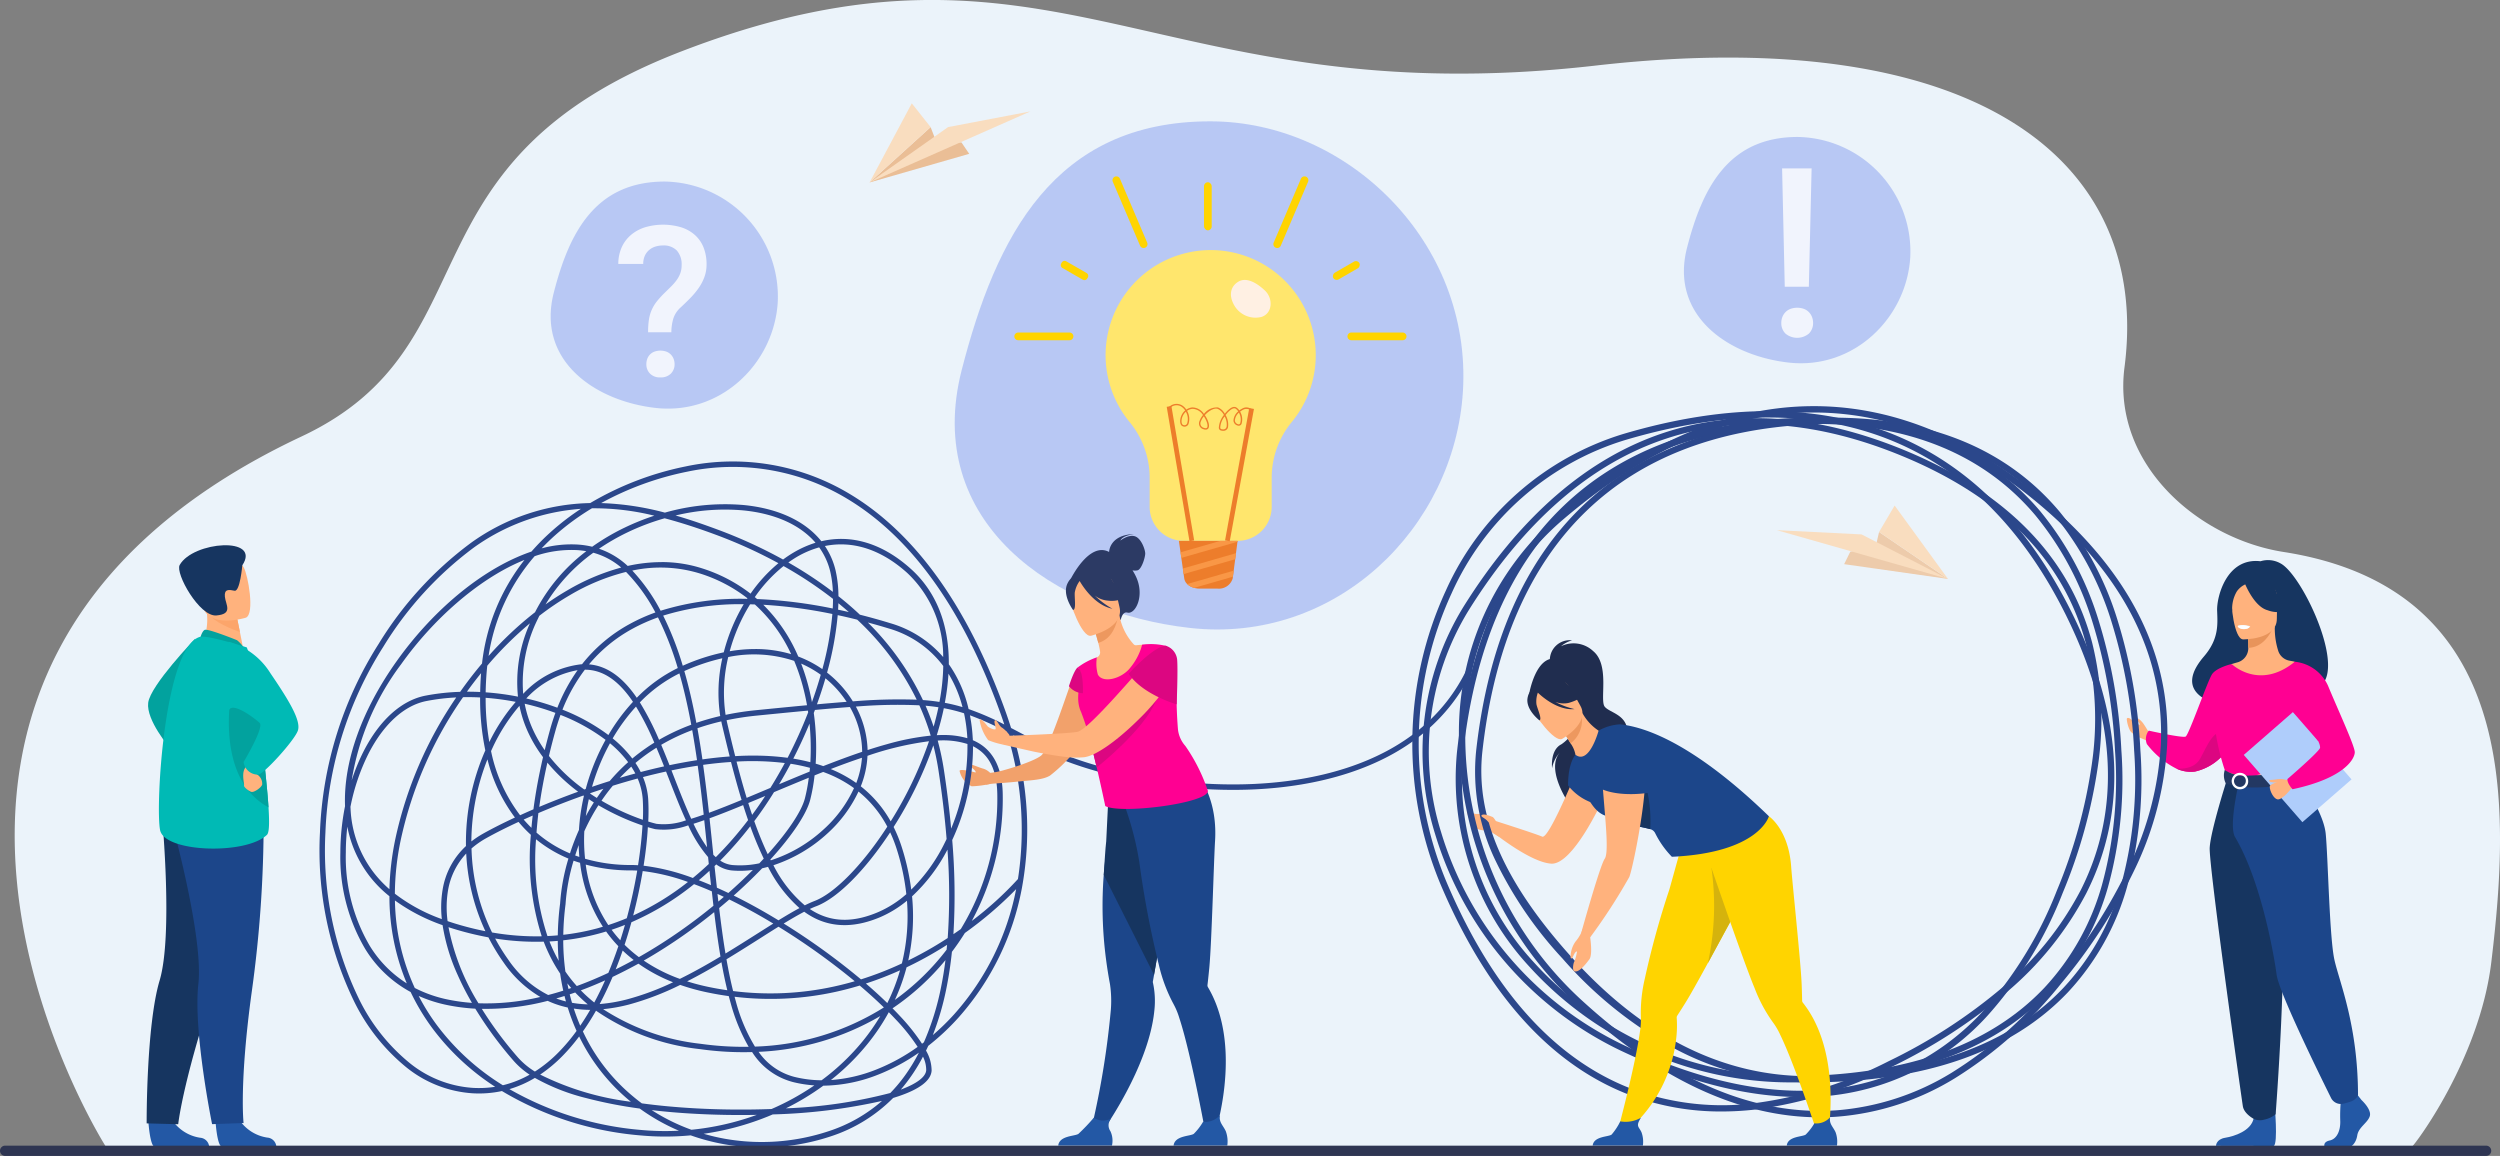 <svg xmlns="http://www.w3.org/2000/svg" width="295" height="136.399" viewBox="0 0 295 136.399">
  <rect x="0" y="0" width="295" height="136.399" fill="#808080" stroke="none"/>
  <g id="Grupo_82188" data-name="Grupo 82188" transform="translate(-1020 -1601)">
    <g id="Grupo_80870" data-name="Grupo 80870" transform="translate(859.142 1303.562)">
      <path id="Trazado_181584" data-name="Trazado 181584" d="M460.8,432.764c-5.448,0-16.612.386-16.73.562H415.923l-8.238-.017H333.921l-21.542-.018h-56.79l-23.72-.017H188.975l-.213-.424-.024-.035a.151.151,0,0,1-.024-.053c-.095-.141-35.695-56.191,23.083-83.822,23-10.811,10.879-32.4,44.917-45.475C300.6,286.6,312.563,311.1,364.458,305.18c45.071-5.144,65.607,11.239,62.444,35.6-1.486,11.445,8.715,20.218,18.777,21.791,27.761,4.341,26.766,29.768,24.5,48.45C468.777,422.543,460.992,432.764,460.8,432.764Z" transform="translate(-15.353)" fill="#ebf3fa"/>
      <path id="Trazado_181585" data-name="Trazado 181585" d="M1279.608,1186.889a1.886,1.886,0,0,0-.891-.568c-.534-.134-1.69-.7-1.555-.4s.779.645.672.86c0,0-1.836-.51-1.889-.188a2.643,2.643,0,0,0,1.433,1.818,12.093,12.093,0,0,0,2.069-.26Z" transform="translate(-1001.858 -798.188)" fill="#f2a16b"/>
      <path id="Trazado_181586" data-name="Trazado 181586" d="M1868.45,1240.647a2.151,2.151,0,0,0-1.682-.661c-.491.064-1.2-.708-1.166-.207a4.619,4.619,0,0,0,.989,1.862,2.49,2.49,0,0,0,1.519.262l1.281.79Z" transform="translate(-1531.645 -846.503)" fill="#ffb27d"/>
      <g id="Grupo_80837" data-name="Grupo 80837" transform="translate(178.163 361.776)">
        <path id="Trazado_181587" data-name="Trazado 181587" d="M338.466,1039.626s-5.3,5.5-5.553,7.567,2.54,5.3,2.54,5.3Z" transform="translate(-332.732 -1028.603)" fill="#02a29e"/>
        <path id="Trazado_181588" data-name="Trazado 181588" d="M411.343,1592.458s.187,2.916.752,2.957c.075.005,2.862,0,2.862,0l3.558-.028a1.154,1.154,0,0,0-1.065-1.036,4.823,4.823,0,0,1-3.416-2.279C413.367,1590.626,411.343,1592.458,411.343,1592.458Z" transform="translate(-403.214 -1524.454)" fill="#2358a5"/>
        <path id="Trazado_181589" data-name="Trazado 181589" d="M333.3,1592.628s.187,2.917.752,2.957c.075.005,2.862,0,2.862,0l3.558-.028a1.154,1.154,0,0,0-1.066-1.036,4.824,4.824,0,0,1-3.416-2.279C335.325,1590.8,333.3,1592.628,333.3,1592.628Z" transform="translate(-333.096 -1524.607)" fill="#2358a5"/>
        <path id="Trazado_181590" data-name="Trazado 181590" d="M343.284,1252.726a117.43,117.43,0,0,1-4.366,16.525c-3.448,10.572-3.911,15.148-3.911,15.148l-3.724-.1s-.057-11.545,1.531-16.861.3-19.153.3-19.153Z" transform="translate(-331.283 -1216.078)" fill="#163560"/>
        <path id="Trazado_181591" data-name="Trazado 181591" d="M371.792,1251.244a144.433,144.433,0,0,1-1.376,19.982c-1.528,11.015-.992,15.688-.992,15.688l-3.716.132s-2.245-11.01-1.62-16.523-3.082-18.905-3.082-18.905Z" transform="translate(-357.987 -1218.733)" fill="#1c468a"/>
        <path id="Trazado_181592" data-name="Trazado 181592" d="M395.935,1005.474l1.983,1.294,2.861-.54c-.04-.231-.231-1.188-.405-2.055-.01-.051-.021-.1-.031-.152-.149-.738-.278-1.371-.278-1.371l-2.675-1.173-1-.437c0,.015.079.819.09.936A6.813,6.813,0,0,1,395.935,1005.474Z" transform="translate(-389.37 -993.934)" fill="#ffb27d"/>
        <path id="Trazado_181593" data-name="Trazado 181593" d="M397.445,1030.508c-.056-.032-3.448-1.394-3.816-1.226s-.585,1.146-.585,1.146l5.548,1.7A3.6,3.6,0,0,0,397.445,1030.508Z" transform="translate(-386.773 -1019.296)" fill="#02a29e"/>
        <path id="Trazado_181594" data-name="Trazado 181594" d="M345.656,1060.161c.58,2.62,10.146,2.91,12.606.525.28-.272.291-1.534.181-3.235-.214-3.324-.889-8.324-.921-10.879a20.228,20.228,0,0,0-.416-3.641,29.582,29.582,0,0,0-1.223-4.356s-4.675-1.5-5.548-1.241C346.127,1038.581,345.076,1057.541,345.656,1060.161Z" transform="translate(-344.064 -1026.517)" fill="#00bab5"/>
        <path id="Trazado_181595" data-name="Trazado 181595" d="M431.478,1102.912c-.214-3.324-.889-8.324-.921-10.879a20.231,20.231,0,0,0-.416-3.641l-2.811-.49S424.607,1099.131,431.478,1102.912Z" transform="translate(-417.099 -1071.978)" fill="#02a29e"/>
        <path id="Trazado_181596" data-name="Trazado 181596" d="M444.954,1186.261a.662.662,0,0,0,.212.765,1.282,1.282,0,0,1,.574,1.168c-.091.364-.972.96-1.279.865s-.93-.573-.863-.765-.423-1.684.322-2.26A.6.6,0,0,1,444.954,1186.261Z" transform="translate(-432.107 -1159.957)" fill="#ffb27d"/>
        <path id="Trazado_181597" data-name="Trazado 181597" d="M423.8,1043.246a8.513,8.513,0,0,1,4.933,3.72c2.191,3.214,3.633,5.6,3.233,6.764s-4.058,5.192-4.69,5.193a1.7,1.7,0,0,1-1.713-1.49s2.415-4.021,1.906-4.6c-.218-.247-3.2-2.639-3.645-1.489C423.082,1053.248,423.8,1043.246,423.8,1043.246Z" transform="translate(-414.123 -1031.855)" fill="#00bab5"/>
        <path id="Trazado_181598" data-name="Trazado 181598" d="M402.616,1005.88c.589.993,2.778,1.848,3.691,2.162-.01-.051-.021-.1-.031-.152-.149-.737-.278-1.371-.278-1.371l-2.675-1.173C402.732,1005.339,402.373,1005.472,402.616,1005.88Z" transform="translate(-395.303 -997.803)" fill="#fca56b"/>
        <path id="Trazado_181599" data-name="Trazado 181599" d="M393.309,952.626s-4.3,1.352-5.1-1.34-1.9-4.331.817-5.308,3.555-.11,4.041.724S394.407,952.2,393.309,952.626Z" transform="translate(-381.607 -944.074)" fill="#ffb27d"/>
        <path id="Trazado_181600" data-name="Trazado 181600" d="M376.454,933.432s-.268,3.135-.916,3-1.237-.234-1.14.711,1,2.034-1,2.206-4.881-4.975-4.334-5.952C370.642,930.579,378.736,929.993,376.454,933.432Z" transform="translate(-365.167 -931.063)" fill="#163560"/>
      </g>
      <g id="Grupo_80839" data-name="Grupo 80839" transform="translate(411.81 363.533)">
        <path id="Trazado_181601" data-name="Trazado 181601" d="M2634.925,1133.38s-.367-.606-.591-.94-.671-.752-.786-.645.343.551.323.7-.788-.349-.87-.461c-.166-.224-.605-.466-.659-.184a3.687,3.687,0,0,0,.42,1.424,2.8,2.8,0,0,0,1.109.779c.342.121.928.4.928.4Z" transform="translate(-2632.336 -1113.102)" fill="#ffb27d"/>
        <path id="Trazado_181602" data-name="Trazado 181602" d="M2718.806,948.744a2.982,2.982,0,0,0-2.358-.252c-4.005-.47-5.174,4.2-5.12,5.808s.238,3.333-1.551,5.421c-5.167,6.031,5.654,6.3,5.654,6.3.092-4.819,5.868-3.061,5.615-2.572C2728.452,965.223,2721.783,950.288,2718.806,948.744Z" transform="translate(-2700.659 -948.359)" fill="#163560"/>
        <path id="Trazado_181603" data-name="Trazado 181603" d="M2665.3,1077.646a10.553,10.553,0,0,1-1.077,1.629,6.307,6.307,0,0,1-3.748,2.5,4.024,4.024,0,0,1-2.227-.361h0a10.153,10.153,0,0,1-3.448-2.882,1.617,1.617,0,0,1,.221-1.587s3.974.894,4.352.7,2.586-6.549,3.112-7.348,2.317-1.214,2.317-1.214Z" transform="translate(-2652.42 -1056.826)" fill="#ff0092"/>
        <path id="Trazado_181604" data-name="Trazado 181604" d="M2695.747,1150.82a6.306,6.306,0,0,1-3.748,2.5,4.026,4.026,0,0,1-2.227-.362c.077.01,2.043.253,2.826-1.148.8-1.43,1.663-3.7,2.85-2.944C2695.961,1149.191,2695.938,1150,2695.747,1150.82Z" transform="translate(-2683.94 -1128.37)" fill="#dc0681"/>
        <path id="Trazado_181605" data-name="Trazado 181605" d="M2866.355,1571.2s1.213,1.107.976,1.893-1.331,1.311-1.479,2.271-.74,1.485-1.272,1.485h-2.538s-.392-.676.555-.88,1.3-1.333,1.244-2.381a18.5,18.5,0,0,1,.089-2.446l2.011-.466Z" transform="translate(-2838.646 -1507.487)" fill="#2358a5"/>
        <path id="Trazado_181606" data-name="Trazado 181606" d="M2743.022,1580.466s.436,4.688-.1,4.95l-6.812-.014s0-.786,1.094-.961,3.016-.815,3.342-2.242S2743.022,1580.466,2743.022,1580.466Z" transform="translate(-2725.576 -1516.282)" fill="#2358a5"/>
        <path id="Trazado_181607" data-name="Trazado 181607" d="M2750.535,1048.584c-1.4-3.144-2.26-4.046-2.1-5.022.122-.726-.371-13.541-.371-13.541-.167-.051-.5-.1-.682-.138a1.711,1.711,0,0,1-1.249-1.086,8.715,8.715,0,0,1-.424-2.891l-.18.035-3.02.6s.069.95.071,1.845v.022a1.736,1.736,0,0,1-1.253,1.679l-.713.2a27.689,27.689,0,0,0-1.321,6.417c-.212,3.252,2.016,4.665-.017,11.163C2737.205,1054.507,2751.309,1050.322,2750.535,1048.584Z" transform="translate(-2728.234 -1018.031)" fill="#ffb27d"/>
        <path id="Trazado_181608" data-name="Trazado 181608" d="M2772.969,1026.852s.069.95.071,1.845c1.689-.048,2.583-1.589,2.948-2.443Z" transform="translate(-2758.689 -1018.345)" fill="#e8945b"/>
        <path id="Trazado_181609" data-name="Trazado 181609" d="M2755.63,980.8s4,.066,4-2.424.521-4.159-2.032-4.306-3.049.8-3.252,1.633S2754.59,980.721,2755.63,980.8Z" transform="translate(-2741.915 -971.447)" fill="#ffb27d"/>
        <path id="Trazado_181610" data-name="Trazado 181610" d="M2768.868,969.127s1.094,2.922,2.774,3.354a3.308,3.308,0,0,0,2.408-.018,4.756,4.756,0,0,1-1.556-2.81S2769.693,967.737,2768.868,969.127Z" transform="translate(-2755.004 -966.564)" fill="#163560"/>
        <path id="Trazado_181611" data-name="Trazado 181611" d="M2753.629,971.726a2.481,2.481,0,0,0-1.146.9,4.029,4.029,0,0,0-.541,2.286s-.824-1.986.1-3.109C2753.028,970.608,2753.629,971.726,2753.629,971.726Z" transform="translate(-2739.494 -968.926)" fill="#163560"/>
        <path id="Trazado_181612" data-name="Trazado 181612" d="M2763.2,1024.041a1,1,0,0,1-.828.337.735.735,0,0,1-.616-.407A2.686,2.686,0,0,1,2763.2,1024.041Z" transform="translate(-2748.617 -1016.231)" fill="#ebf3fa"/>
        <path id="Trazado_181613" data-name="Trazado 181613" d="M2746.854,1072.107a26.991,26.991,0,0,1,0,3.149c-.067,1.138-1.219,2.663-1.382,3.041-.41.946-.873,1.1-.873,1.1l-3.576.876-1.258.308-3.966-1.184s-1.806-5.042-1.081-7.881a21.838,21.838,0,0,1,1.834-4.809s3.236,3.169,7.45-.269Z" transform="translate(-2724.167 -1054.448)" fill="#ff0092"/>
        <path id="Trazado_181614" data-name="Trazado 181614" d="M2789.369,1147.666a11.121,11.121,0,0,1-.335,2.576c-.41.946-.872,1.1-.872,1.1l-3.577.877-1.553-.457s5.186-.786,4.612-5.248Z" transform="translate(-2767.729 -1126.393)" fill="#f2ccaa"/>
        <path id="Trazado_181615" data-name="Trazado 181615" d="M2730.847,1201.6s-1.964,6.113-2.09,8.195,3.755,29.568,3.911,30.528c.147.9,1.27,1.48,1.27,1.48a1.7,1.7,0,0,0,1.253.1,3.1,3.1,0,0,0,1.345-.634s1.529-19.6.583-26.607a110.89,110.89,0,0,1-.957-13.058Z" transform="translate(-2718.963 -1175.882)" fill="#163560"/>
        <path id="Trazado_181616" data-name="Trazado 181616" d="M2763.412,1199.8s3,4.02,3.275,6.737.438,12.263,1.033,14.912,2.781,7.747,2.781,16.01a1.647,1.647,0,0,1-.929.726,7.675,7.675,0,0,1-.817.226,1.284,1.284,0,0,1-1.437-.682c-1.478-2.976-6.187-12.574-6.428-14.567-.17-1.41-1.657-10.742-4.9-16.218-.779-1.314.478-6.542.478-6.542Z" transform="translate(-2743.207 -1174.269)" fill="#1c468a"/>
        <path id="Trazado_181617" data-name="Trazado 181617" d="M2762.771,1024.272s-.069.293-.8.248c0,0-.613-.038-.594-.36A1.972,1.972,0,0,1,2762.771,1024.272Z" transform="translate(-2748.274 -1016.396)" fill="#fff"/>
        <path id="Trazado_181618" data-name="Trazado 181618" d="M2745.293,1192.3a4.117,4.117,0,0,0,2.355.655c1.871.038,6.507-.477,6.507-.477a3.832,3.832,0,0,1,.2,1.183s-5.662,1.428-8.943.208A2.073,2.073,0,0,1,2745.293,1192.3Z" transform="translate(-2733.723 -1167.531)" fill="#233862"/>
        <g id="Grupo_80838" data-name="Grupo 80838" transform="translate(12.622 25.105)">
          <path id="Trazado_181619" data-name="Trazado 181619" d="M2757.5,1197.533a.974.974,0,1,1,.854-.966A.916.916,0,0,1,2757.5,1197.533Zm0-1.65a.694.694,0,1,0,.571.683A.635.635,0,0,0,2757.5,1195.884Z" transform="translate(-2756.642 -1195.601)" fill="#fff"/>
        </g>
        <rect id="Rectángulo_23306" data-name="Rectángulo 23306" width="7.692" height="10.529" transform="matrix(0.754, -0.657, 0.657, 0.754, 13.812, 22.986)" fill="#afcdfb"/>
        <path id="Trazado_181620" data-name="Trazado 181620" d="M2800.771,1203.374s-2.256.346-2.249.851.467,1.417.922,1.489c.579.092,1.729-1.4,1.729-1.4Z" transform="translate(-2781.647 -1177.48)" fill="#ffb27d"/>
        <path id="Trazado_181621" data-name="Trazado 181621" d="M2800.116,1202.872a2.947,2.947,0,0,0-1.31-.162c-.555.114-1.067.03-.941.231s.876.127,1,.206.121.03.121.03Z" transform="translate(-2781.04 -1176.858)" fill="#ffb27d"/>
        <path id="Trazado_181622" data-name="Trazado 181622" d="M2816.273,1066.438a4.84,4.84,0,0,1,3.926,2.843c1.088,2.644,3.152,7.084,3.152,7.831s-1.153,3.05-7.345,4.373c0,0-.64-.674-.6-1.206,0,0,3.865-3.32,3.854-3.708-.02-.734-.634-1.7-4.027-5.1C2814.31,1070.551,2816.273,1066.438,2816.273,1066.438Z" transform="translate(-2796.44 -1054.448)" fill="#ff0092"/>
      </g>
      <g id="Grupo_80840" data-name="Grupo 80840" transform="translate(198.576 351.897)">
        <path id="Trazado_181623" data-name="Trazado 181623" d="M584.478,914.721a25.208,25.208,0,0,1-4.45-.394,24.711,24.711,0,0,1-3.919-1.041,31.821,31.821,0,0,1-5.946.006,38.035,38.035,0,0,1-16.328-5.234,12.89,12.89,0,0,1-3.413.268,13.871,13.871,0,0,1-8.007-3.182,23.129,23.129,0,0,1-6.022-7.66,40.764,40.764,0,0,1-4.031-19.949,44.509,44.509,0,0,1,6.931-22.253,42.147,42.147,0,0,1,10.881-11.906,24.887,24.887,0,0,1,14.076-4.7,36.211,36.211,0,0,1,11.254-4.322,26.748,26.748,0,0,1,19.361,3.243c7.712,4.612,13.882,13.2,18.338,25.512q.382,1.056.709,2.108c1.022.529,2.126,1.123,3.359,1.788l.081.044c3.852,2.075,9.862,3.736,16.076,4.442,5.181.589,12.877.794,20.114-1.57,6.763-2.21,11.542-6.161,14.2-11.742l.582.277c-2.74,5.747-7.647,9.81-14.585,12.077-7.348,2.4-15.143,2.194-20.388,1.6-6.291-.715-12.388-2.4-16.309-4.516l-.081-.043c-1.014-.547-1.937-1.044-2.794-1.494a38.219,38.219,0,0,1,1.028,18,31.753,31.753,0,0,1-7.517,15.342,27.854,27.854,0,0,1-3.537,3.3c-.086.191-.175.38-.265.566a4.675,4.675,0,0,1,.661,2.362c-.076,1.155-1.388,2.171-3.9,3.019q-.31.1-.641.205a18.372,18.372,0,0,1-7.414,4.548A25.843,25.843,0,0,1,584.478,914.721ZM577.64,913.1a24.119,24.119,0,0,0,2.5.588,25.02,25.02,0,0,0,12.241-.892,17.96,17.96,0,0,0,6.3-3.573,66.515,66.515,0,0,1-12.888,1.592q-.289.124-.582.243A32.257,32.257,0,0,1,577.64,913.1Zm-22.926-5.271a37.612,37.612,0,0,0,15.509,4.817,31.153,31.153,0,0,0,4.493.091,23.753,23.753,0,0,1-4.622-2.614,52.767,52.767,0,0,1-6.334-1.239,24.17,24.17,0,0,1-6.038-2.378A13.09,13.09,0,0,1,554.714,907.833Zm16.784,2.474a23.359,23.359,0,0,0,4.693,2.323,31.666,31.666,0,0,0,7.715-1.757c-2.4.046-4.867.006-7.3-.129C574.841,910.646,573.13,910.5,571.5,910.307Zm-1.149-.792c1.957.265,4.062.462,6.3.586,3.008.167,6.066.188,9,.08a30.09,30.09,0,0,0,5.052-2.788,14.17,14.17,0,0,1-2.526-.393,8.129,8.129,0,0,1-4.817-3.537,36.841,36.841,0,0,1-6.17-.35,26.641,26.641,0,0,1-12.253-4.534c-.521.915-1.041,1.727-1.548,2.447a22.033,22.033,0,0,0,5.987,7.726Q569.847,909.146,570.349,909.515Zm21.417-2.091a30.289,30.289,0,0,1-4.422,2.678,57.266,57.266,0,0,0,12.318-1.81,18.356,18.356,0,0,0,1.7-2.023,21.051,21.051,0,0,0,1.674-2.738,23.262,23.262,0,0,1-4.8,2.591A18.017,18.017,0,0,1,591.765,907.424Zm-33.422-1.306a33.106,33.106,0,0,0,10.71,3.208l-.1-.079a22.653,22.653,0,0,1-6.007-7.629,22.086,22.086,0,0,1-1.933,2.268A16.928,16.928,0,0,1,558.343,906.118ZM603.517,904a20.928,20.928,0,0,1-2.614,3.886c1.885-.7,2.943-1.5,2.995-2.285A3.489,3.489,0,0,0,603.517,904Zm-40.357-64.645c-.7.052-1.366.131-2,.225a24.685,24.685,0,0,0-10.616,4.327,41.515,41.515,0,0,0-10.709,11.727,43.865,43.865,0,0,0-6.829,21.931,40.111,40.111,0,0,0,3.96,19.628,22.493,22.493,0,0,0,5.85,7.45,13.241,13.241,0,0,0,7.639,3.043,12.356,12.356,0,0,0,2.578-.131,28.612,28.612,0,0,1-7.41-6.913,25.8,25.8,0,0,1-2.562-4.27,14.233,14.233,0,0,1-5.371-5.1,21.339,21.339,0,0,1-2.922-11.345,28.346,28.346,0,0,1,.552-5.486c-.2-5.24,1.96-11.307,6.1-17.12,3.97-5.575,9.153-10.047,14.222-12.27q.85-.373,1.676-.652a26.684,26.684,0,0,1,2.352-2.376A29.364,29.364,0,0,1,563.159,839.352Zm-19.146,57.484a25.253,25.253,0,0,0,2.129,3.419,28.168,28.168,0,0,0,7.8,7.115,12.278,12.278,0,0,0,3.158-1.248,9.331,9.331,0,0,1-1.847-1.588,44.932,44.932,0,0,1-4.563-6.2,22.577,22.577,0,0,1-3.183-.4A16.272,16.272,0,0,1,544.013,896.836Zm40.111,6.6a7.379,7.379,0,0,0,4.2,2.942,13.747,13.747,0,0,0,3.228.406,26.934,26.934,0,0,0,4.928-4.708,24.517,24.517,0,0,0,2-2.871A31.068,31.068,0,0,1,584.124,903.431Zm15.355-4.679a24.97,24.97,0,0,1-2.495,3.724,27.362,27.362,0,0,1-4.33,4.273A17.779,17.779,0,0,0,598,905.522a22.721,22.721,0,0,0,4.888-2.676,22.746,22.746,0,0,0-2.607-3.262Q599.894,899.171,599.479,898.752Zm-48.014-.394a44.5,44.5,0,0,0,4.278,5.751,8.963,8.963,0,0,0,1.981,1.641,16,16,0,0,0,2.833-2.316,21.816,21.816,0,0,0,2.082-2.48q-.293-.654-.55-1.331-.267-.706-.492-1.43-.348-.075-.69-.17a11.091,11.091,0,0,1-1.676-.616A28.929,28.929,0,0,1,551.464,898.358Zm14.321.037a26.532,26.532,0,0,0,11.486,4.079,36.413,36.413,0,0,0,5.673.352,21.622,21.622,0,0,1-2.127-5.179q-.113-.4-.22-.8-1.285-.177-2.568-.447a25.413,25.413,0,0,1-3.161-.875,33.185,33.185,0,0,1-6.036,2.314A19.725,19.725,0,0,1,565.786,898.395Zm15.5-1.463q.073.272.149.538a20.142,20.142,0,0,0,2.254,5.335,30.372,30.372,0,0,0,15.213-4.622c-.874-.851-1.83-1.717-2.849-2.583q-1.4.426-2.82.739A35.709,35.709,0,0,1,581.288,896.931Zm18.636,1.354q.429.432.827.858a23.794,23.794,0,0,1,2.655,3.322l.217-.165a31.415,31.415,0,0,0,2.047-6.6q.3-1.49.5-3.1a29.318,29.318,0,0,1-6.249,5.689Zm7.009-6.655q-.231,2.2-.631,4.2a33.205,33.205,0,0,1-1.62,5.614,27.571,27.571,0,0,0,2.521-2.458,31.071,31.071,0,0,0,7.309-14.764,44.933,44.933,0,0,1-6.051,5.176Q607.75,890.545,606.933,891.63Zm-44.617,6.694q.176.541.376,1.07.181.478.381.944c.387-.565.78-1.187,1.175-1.868A13.024,13.024,0,0,1,562.316,898.324Zm-.213-.689a12.236,12.236,0,0,0,1.86.183,17.839,17.839,0,0,1-1.483-1.4q-.321.113-.646.221Q561.959,897.142,562.1,897.636Zm4.785-3.044c-.5,1.172-1.008,2.232-1.52,3.19a18.571,18.571,0,0,0,3.3-.57,31.451,31.451,0,0,0,5.359-2,19.218,19.218,0,0,1-4.082-2.193C568.981,893.552,567.958,894.083,566.889,894.591ZM551.065,897.7a27.575,27.575,0,0,0,7.3-.745,13.666,13.666,0,0,1-4.309-4.033,23.825,23.825,0,0,1-1.816-3,36.4,36.4,0,0,1-4.4-1.1l-.31-.1A26.79,26.79,0,0,0,551.065,897.7Zm45.715-2.329c.9.773,1.746,1.546,2.53,2.307a22.723,22.723,0,0,0,1.5-3.866A40.126,40.126,0,0,1,596.78,895.371Zm-53.227.525a15.249,15.249,0,0,0,4.083,1.4,21.877,21.877,0,0,0,2.661.357,34.376,34.376,0,0,1-1.7-3.323,22.828,22.828,0,0,1-1.765-5.846,21.88,21.88,0,0,1-5.624-2.915A25.722,25.722,0,0,0,543.553,895.9Zm19.591.282a17.338,17.338,0,0,0,1.585,1.433c.43-.8.859-1.664,1.281-2.613C565.084,895.416,564.127,895.813,563.144,896.178Zm-2.9.955a10.681,10.681,0,0,0,1.145.352q-.089-.321-.17-.645Q560.735,896.992,560.244,897.132Zm41.337-3.675A23.252,23.252,0,0,1,600.2,897.3a28.664,28.664,0,0,0,6.106-5.921c.019-.19.038-.382.055-.574q-.665.423-1.373.84Q603.307,892.64,601.581,893.457Zm-48.547-3.4a23.186,23.186,0,0,0,1.543,2.49,12.606,12.606,0,0,0,4.716,4.177q.9-.235,1.778-.514-.221-.992-.367-2.015l-.111-.167a18.743,18.743,0,0,1-1.83-3.6A30.8,30.8,0,0,1,553.034,890.06Zm28.08,6.2a35.075,35.075,0,0,0,11.983-.552q1.187-.262,2.367-.606a80.04,80.04,0,0,0-8.995-6.434c-.705.437-1.446.907-2.218,1.4-1.233.782-2.549,1.616-3.921,2.445C580.561,893.824,580.819,895.079,581.114,896.26Zm-5.428-1.147a25.241,25.241,0,0,0,2.477.65q1.131.238,2.264.4c-.256-1.05-.483-2.154-.689-3.3C578.427,893.644,577.069,894.41,575.686,895.114Zm-14.135.235q.064.332.137.662l.324-.11Q561.775,895.63,561.551,895.349Zm-.229-1.39a16.65,16.65,0,0,0,1.345,1.709c1.289-.469,2.534-1,3.723-1.553q.607-1.455,1.182-3.146-.2-.209-.394-.425a15.76,15.76,0,0,1-1.05-1.311q-.451.138-.907.26a27.914,27.914,0,0,1-4.154.781A28.031,28.031,0,0,0,561.322,893.959Zm-25.73-17.1a27.219,27.219,0,0,0-.179,3.065,20.7,20.7,0,0,0,2.824,11,13.7,13.7,0,0,0,4.371,4.434,26.586,26.586,0,0,1-2.05-10.287A13.7,13.7,0,0,1,535.592,876.855Zm51.492,11.436a80.262,80.262,0,0,1,9.118,6.588A39.516,39.516,0,0,0,601.028,893a23.359,23.359,0,0,0,.6-7.4,13.043,13.043,0,0,1-3.1,1.913c-2.887,1.242-5.511,1.287-7.8.134a8.91,8.91,0,0,1-1.222-.748C588.766,887.287,587.955,887.759,587.083,888.291Zm-16.513,4.371a19.045,19.045,0,0,0,4.26,2.159c1.637-.807,3.247-1.714,4.79-2.637-.282-1.666-.523-3.42-.743-5.237-1.176.953-2.39,1.87-3.617,2.731C573.958,890.592,572.372,891.63,570.57,892.662Zm-2.489-1.187q-.4,1.17-.824,2.223c.732-.361,1.442-.732,2.122-1.106A16.684,16.684,0,0,1,568.08,891.476Zm-8.637-1.069a18.487,18.487,0,0,0,1.088,2.284q-.1-1.16-.109-2.353Q559.935,890.381,559.444,890.407Zm42.784-5.324a24.124,24.124,0,0,1-.45,7.565q1.458-.713,2.889-1.553.921-.541,1.767-1.094a73.346,73.346,0,0,0-.028-10.434A20.219,20.219,0,0,1,602.228,885.083ZM568.308,890.8a16,16,0,0,0,1.685,1.452c1.889-1.069,3.548-2.152,4.9-3.1,1.367-.959,2.671-1.954,3.9-2.959q-.1-.841-.192-1.7-1.074-.468-2.1-.849a31.948,31.948,0,0,1-7.388,4.494Q568.725,889.536,568.308,890.8Zm11.159-4.334c.221,1.862.462,3.659.746,5.364,1.29-.782,2.529-1.568,3.693-2.306.673-.426,1.323-.839,1.947-1.228l-.516-.309c-1.608-.953-3.172-1.8-4.675-2.534Q580.073,885.962,579.468,886.463Zm27.583,3.9v0l.005-.007Zm-40.274-1.339q.416.564.883,1.087l.142.157q.282-.877.551-1.818Q567.571,888.764,566.776,889.027Zm-14.109.318a30.475,30.475,0,0,0,5.863.451,30.215,30.215,0,0,1-1.281-11.973q-.48-.437-.925-.918-.273-.3-.532-.606c-1.464.677-2.755,1.33-3.808,1.919a10.185,10.185,0,0,0-1.74,1.216q0,.106.007.212A23.872,23.872,0,0,0,552.668,889.345Zm5.192-11a28.924,28.924,0,0,0,1.345,11.423q.612-.028,1.221-.083a33.316,33.316,0,0,1,.275-3.771,23.543,23.543,0,0,1,.981-5.287A15.4,15.4,0,0,1,557.86,878.35Zm4.431,2.523a23.415,23.415,0,0,0-.946,5.086l0,.03a32.649,32.649,0,0,0-.27,3.636,27.239,27.239,0,0,0,3.983-.755q.347-.093.691-.2a17.62,17.62,0,0,1-2.695-7.539Q562.665,881.012,562.291,880.873Zm44.677-2.438a76.833,76.833,0,0,1,.143,11.115q.447-.3.87-.6a29.552,29.552,0,0,0,4.307-15.928c-.043-2.6-.81-4.347-2.344-5.348a4.955,4.955,0,0,0-.521-.3A26.259,26.259,0,0,1,606.968,878.435Zm-59.545,9.577q.3.1.608.2a35.995,35.995,0,0,0,3.851.989,24.519,24.519,0,0,1-2.261-9.166,8.376,8.376,0,0,0-2.154,4.4A12.24,12.24,0,0,0,547.423,888.012Zm16.3-6.676a16.869,16.869,0,0,0,2.66,7.14q1.1-.357,2.184-.808c.526-1.943.932-3.844,1.233-5.619q-.358-.02-.7-.02A20.249,20.249,0,0,1,563.727,881.336ZM609.4,866.658a5.714,5.714,0,0,1,.892.472c1.7,1.111,2.59,3.088,2.636,5.877a30.254,30.254,0,0,1-3.654,14.981,40.014,40.014,0,0,0,5.45-4.948,38.049,38.049,0,0,0-1.353-17.38,36.439,36.439,0,0,0-4.311-1.941,19.723,19.723,0,0,1,.327,2.677C609.4,866.483,609.4,866.57,609.4,866.658ZM581.185,884.99c1.446.714,2.944,1.529,4.48,2.44q.4.238.8.482c.887-.546,1.717-1.036,2.48-1.444a16.215,16.215,0,0,1-3.713-4.867q-.346.095-.69.17C583.5,882.853,582.374,883.934,581.185,884.99Zm8.978,1.585a8.016,8.016,0,0,0,.854.5c2.14,1.078,4.513,1.029,7.254-.15a12.634,12.634,0,0,0,3.281-2.1,27.144,27.144,0,0,0-1.12-5.273,16.46,16.46,0,0,0-.786-2.022c-2.953,4.488-6.192,7.737-8.672,8.7C590.717,886.324,590.446,886.441,590.162,886.576ZM541.2,884.769a20.318,20.318,0,0,0,5.542,3,12.676,12.676,0,0,1,.088-3.446,8.966,8.966,0,0,1,2.76-5.174,26.935,26.935,0,0,1,2.284-11.286,29.9,29.9,0,0,1-.615-6.25q-1.015-.052-2.013-.032a46.529,46.529,0,0,0-7.353,16.852A31.91,31.91,0,0,0,541.2,884.769Zm29.245-2.668c-.279,1.661-.65,3.43-1.123,5.239a31.349,31.349,0,0,0,6.462-3.953A23.871,23.871,0,0,0,570.449,882.1Zm15.424-.69a15.076,15.076,0,0,0,3.7,4.734c.413-.205.8-.381,1.168-.522,2.335-.9,5.555-4.165,8.405-8.51l.166-.254a13.222,13.222,0,0,0-3.4-4.143A15.61,15.61,0,0,1,592.2,877.7,17.5,17.5,0,0,1,585.873,881.411Zm-6.6,3.387c.034.3.068.6.1.9q.329-.277.651-.554Q579.65,884.967,579.277,884.8Zm-.081-.741q.673.3,1.363.629c1.038-.914,2.005-1.827,2.894-2.72a11.066,11.066,0,0,1-2.486.062,3.738,3.738,0,0,1-1.835-.713l-.205.2Q579.06,882.8,579.2,884.056Zm20.861-7.164a16.93,16.93,0,0,1,.99,2.462,28.011,28.011,0,0,1,1.093,4.929,20.242,20.242,0,0,0,3.96-5.531q.108-.217.213-.437-.311-3.835-.952-8.052a30.083,30.083,0,0,0-.613-3A46.438,46.438,0,0,1,600.056,876.892Zm-64.089-2.41q0,.095.009.189a13.3,13.3,0,0,0,3.017,7.96,14.111,14.111,0,0,0,1.572,1.61,32.846,32.846,0,0,1,.7-5.936,47.107,47.107,0,0,1,7.183-16.693,24.78,24.78,0,0,0-3.519.423c-2.6.509-5.02,2.695-6.807,6.156A24.415,24.415,0,0,0,535.967,874.482Zm41.1,8.694q.71.273,1.443.585-.09-.841-.179-1.695Q577.711,882.64,577.072,883.175Zm-6.519-1.711a25.3,25.3,0,0,1,5.823,1.451q.9-.741,1.779-1.56l.1-.093q-.042-.406-.083-.814a15.642,15.642,0,0,1-2.344-3.746,8.44,8.44,0,0,1-3.9.45c-.267-.065-.557-.143-.864-.236C570.98,878.265,570.813,879.8,570.552,881.464Zm9.045-.609a3.086,3.086,0,0,0,1.43.53,10.926,10.926,0,0,0,3.187-.2q.268-.281.525-.558a40.26,40.26,0,0,1-1.591-3.818A43.719,43.719,0,0,1,579.6,880.855Zm-15.953-.214a19.452,19.452,0,0,0,5.462.742q.391,0,.8.026c.272-1.724.443-3.315.524-4.693a27.791,27.791,0,0,1-5.2-2.387q-.418.654-.8,1.344c-.32.582-.608,1.161-.865,1.731A21.075,21.075,0,0,0,563.644,880.641Zm21.874.089.052.1a16.818,16.818,0,0,0,6.193-3.612,14.9,14.9,0,0,0,3.626-4.908,14.572,14.572,0,0,0-3.212-1.748q-.21-.083-.422-.161-.51.2-1.019.406a21.023,21.023,0,0,1-.512,2.872C589.793,875.349,588.08,877.915,585.518,880.731Zm-6.728-.555q.145.148.294.281a43.3,43.3,0,0,0,3.808-4.372q-.3-.867-.584-1.768c-1.406.58-2.739,1.111-3.966,1.556.148,1.37.288,2.739.427,4.1Zm-16.311.078q.246.092.5.177-.061-.694-.076-1.4Q562.668,879.659,562.48,880.254Zm21.136-4.058c.253.712.517,1.41.794,2.086q.394.963.8,1.825c2.427-2.7,4-5.08,4.387-6.587a19.855,19.855,0,0,0,.455-2.435c-1.393.566-2.768,1.144-4.1,1.7Q584.844,874.56,583.616,876.2Zm-25.7,1.355a14.713,14.713,0,0,0,3.959,2.461,26.9,26.9,0,0,1,1.061-2.768,24.013,24.013,0,0,1,.583-4.015l-.063-.044c-1.87.666-3.662,1.371-5.31,2.072Q558,876.428,557.914,877.552Zm18.535-1.035a17.971,17.971,0,0,0,1.6,2.777q-.163-1.593-.334-3.2Q577.06,876.326,576.449,876.517Zm-24.319-7.584a26.821,26.821,0,0,0-1.894,9.672,11.2,11.2,0,0,1,1.434-.948c1.03-.576,2.286-1.213,3.708-1.874A19.018,19.018,0,0,1,552.13,868.932Zm53.137-2.23a30.716,30.716,0,0,1,.731,3.463q.547,3.6.855,6.925a25.409,25.409,0,0,0,1.921-9.985A9.539,9.539,0,0,0,605.266,866.7ZM556.4,876.021q.194.227.4.446.252.272.516.53.062-.714.148-1.447Q556.919,875.787,556.4,876.021Zm14.7.234c.351.108.68.2.98.272a7.706,7.706,0,0,0,3.466-.415c-.681-1.49-1.329-3.149-1.988-4.838q-.179-.458-.359-.918c-.944.206-1.856.426-2.723.652a8.145,8.145,0,0,1,.615,2.572A23.921,23.921,0,0,1,571.1,876.255Zm25.076-4.157a13.751,13.751,0,0,1,3.53,4.137,45.5,45.5,0,0,0,4.521-9.453,36.478,36.478,0,0,0-7.258,1.719A11.081,11.081,0,0,1,596.178,872.1Zm-30.591,1.7a27.2,27.2,0,0,0,4.88,2.253,22.749,22.749,0,0,0-.016-2.425,7.525,7.525,0,0,0-.6-2.449c-.98.265-1.959.55-2.93.853Q566.215,872.872,565.587,873.795Zm8.254-3.575.32.82c.669,1.713,1.325,3.394,2.01,4.888.469-.145.961-.309,1.474-.49-.212-1.933-.441-3.866-.707-5.776C575.883,869.822,574.846,870.012,573.841,870.22Zm-9.751,3.4q-.219.993-.352,1.991.066-.122.133-.245.386-.7.811-1.367Q564.386,873.811,564.09,873.617Zm-11.538-5.68a18.712,18.712,0,0,0,3.426,7.569q.76-.346,1.575-.7.384-2.934,1.132-6.153a16.135,16.135,0,0,1-1.65-2.7A14.249,14.249,0,0,1,555.9,862.6a21.66,21.66,0,0,0-3.145,4.894Q552.653,867.713,552.552,867.937Zm30.353,6.134q.221.7.455,1.39.8-1.083,1.548-2.228Q583.888,873.661,582.906,874.07Zm-5.328-4.5c.26,1.867.485,3.756.693,5.644,1.2-.44,2.5-.957,3.846-1.513-.443-1.45-.856-2.953-1.249-4.479C579.763,869.3,578.662,869.416,577.577,869.568Zm-18.38-.262q-.61,2.71-.955,5.21c1.438-.605,2.979-1.21,4.581-1.789A21.169,21.169,0,0,1,559.2,869.306Zm5.05,3.647q.393.264.787.508.375-.554.778-1.081-.783.255-1.553.522Zm17.274-3.773c.367,1.422.762,2.86,1.193,4.271.853-.354,1.724-.721,2.6-1.091l.2-.086q.889-1.426,1.7-2.931A32.331,32.331,0,0,0,581.521,869.18Zm-22.139-.672a20.412,20.412,0,0,0,4.168,3.959l.173-.061a25.679,25.679,0,0,1,1.911-4.984q.21-.414.433-.815l0,0a22.311,22.311,0,0,0-5.319-2.941q-.336.922-.609,1.906Q559.722,867.068,559.382,868.508Zm7.2-1.492q-.189.345-.369.7a25.088,25.088,0,0,0-1.746,4.436q1.032-.352,2.085-.683a22.283,22.283,0,0,1,2.175-2.226A13.174,13.174,0,0,0,566.578,867.016Zm21.319,2.422q-.652,1.228-1.36,2.408c1.175-.494,2.382-1,3.6-1.491q.022-.22.04-.446A21.75,21.75,0,0,0,587.9,869.438Zm4.747.62a15.207,15.207,0,0,1,3,1.641,10.475,10.475,0,0,0,.671-2.978C595.1,869.131,593.873,869.583,592.643,870.058ZM556.5,845.383q-.3.119-.6.251c-4.892,2.145-10.109,6.651-13.955,12.053a31,31,0,0,0-5.842,13.722,23.109,23.109,0,0,1,1.446-3.514c1.879-3.64,4.456-5.945,7.256-6.493a25.631,25.631,0,0,1,4.1-.451q1.233-1.752,2.58-3.345a23.994,23.994,0,0,1,5.011-12.223Zm12.6,24.391q-.708.634-1.359,1.331.914-.272,1.834-.522Q569.356,870.174,569.095,869.774Zm.491-.427a10.086,10.086,0,0,1,.62,1.065q1.4-.367,2.756-.666c-.293-.74-.59-1.479-.9-2.2q-.466.292-.915.6Q570.339,868.713,569.586,869.348Zm21.271.082q.452.133.887.285c1.54-.6,3.084-1.18,4.592-1.687a10.841,10.841,0,0,0-1.449-5.285c-1.255.093-2.622.209-4.123.346-.045.12-.091.239-.137.359A30.15,30.15,0,0,1,590.856,869.43Zm-18.233-2.224c.335.79.659,1.6.978,2.4q1.662-.349,3.247-.592-.258-1.791-.568-3.544A23.817,23.817,0,0,0,572.623,867.206Zm15.59,1.627q1.043.171,2.01.422a29.458,29.458,0,0,0-.1-4.555Q589.253,866.815,588.213,868.833Zm-11.318-3.583c.217,1.209.412,2.436.591,3.673q1.656-.233,3.218-.346c-.307-1.213-.6-2.44-.891-3.667q-.055-.234-.1-.471A27.91,27.91,0,0,0,576.895,865.25Zm-9.995,1.2a13.951,13.951,0,0,1,2.311,2.373q.756-.634,1.57-1.2.5-.351,1.027-.675a33.226,33.226,0,0,0-2.16-4.257A22.2,22.2,0,0,0,566.9,866.446Zm16.592,2.026a30.1,30.1,0,0,1,4.046.259,53.925,53.925,0,0,0,2.426-5.361c-.01-.069-.02-.137-.031-.205-1.817.169-3.822.367-6.049.589a33.158,33.158,0,0,0-3.546.544q.047.233.1.463c.286,1.218.589,2.486.915,3.773l.283-.015Q582.585,868.473,583.493,868.473Zm-26.98-6.119a13.561,13.561,0,0,0,1.1,3.322,15.358,15.358,0,0,0,1.265,2.155q.292-1.2.633-2.432.28-1.015.628-1.966A29.44,29.44,0,0,0,556.513,862.353Zm39.081.339a11.48,11.48,0,0,1,1.384,5.123c.787-.256,1.564-.492,2.322-.7a29.53,29.53,0,0,1,5.126-1,29.116,29.116,0,0,0-1.342-3.577A58.978,58.978,0,0,0,595.594,862.692Zm-43.686-1.036a30.018,30.018,0,0,0,.433,5.218,21.981,21.981,0,0,1,3.118-4.743A30.528,30.528,0,0,0,551.908,861.656Zm18.2.546a32.9,32.9,0,0,1,2.261,4.407,24.553,24.553,0,0,1,3.8-1.78q-.324-1.742-.716-3.425-.321-1.368-.683-2.631A16.938,16.938,0,0,0,570.106,862.2Zm35.784,3.841a9.813,9.813,0,0,1,2.856.377,18.884,18.884,0,0,0-.39-2.941,19.364,19.364,0,0,0-2.385-.6c-.219,1.046-.5,2.11-.831,3.185Q605.525,866.043,605.891,866.043Zm-44.913-2.989a22.974,22.974,0,0,1,5.412,2.99,22.737,22.737,0,0,1,2.9-3.916c-1.711-2.546-3.572-3.791-5.676-3.794A19.878,19.878,0,0,0,560.977,863.053Zm42.837-.465q.531,1.213.952,2.468.329-1.155.568-2.287C604.847,862.695,604.343,862.635,603.814,862.589Zm5.091.394a32.959,32.959,0,0,1,4.2,1.817q-.24-.737-.508-1.477c-4.4-12.173-10.482-20.644-18.063-25.178a26.111,26.111,0,0,0-18.9-3.164,35.809,35.809,0,0,0-10.1,3.693,33.354,33.354,0,0,1,7.523,1.127,25.84,25.84,0,0,1,9.328-.894c4.092.409,7.254,1.915,9.136,4.27,3.578-.846,7.236.264,10.571,3.272,2.99,2.7,4.5,6.535,4.468,11.247q.144.2.281.408A15.144,15.144,0,0,1,608.9,862.983ZM575.356,858.5q.381,1.322.718,2.758.386,1.646.7,3.353a28.633,28.633,0,0,1,2.818-.805,18.4,18.4,0,0,1,.249-6.817A23.589,23.589,0,0,0,575.356,858.5Zm5.181-1.653a17.846,17.846,0,0,0-.311,6.819,33.813,33.813,0,0,1,3.6-.551c2.218-.221,4.208-.417,6.008-.584a26.234,26.234,0,0,0-.732-3.063,22.646,22.646,0,0,0-.782-2.169A15.058,15.058,0,0,0,580.537,856.845Zm-23.829,4.885a29.911,29.911,0,0,1,3.666,1.092,20.748,20.748,0,0,1,2.39-4.43A10.827,10.827,0,0,0,556.709,861.73Zm49.388.515a19.863,19.863,0,0,1,2.086.506,14.52,14.52,0,0,0-1.656-3.947,26.63,26.63,0,0,1-.407,3.317Zm-14.089-2.891c-.293,1.011-.626,2.036-1,3.067,1.262-.113,2.426-.212,3.5-.293A12.065,12.065,0,0,0,592.008,859.355Zm-2.866-1.735c.22.567.41,1.123.573,1.659a26.692,26.692,0,0,1,.7,2.884c.392-1.087.739-2.167,1.041-3.228q-.274-.2-.562-.382A12.347,12.347,0,0,0,589.141,857.62Zm14.37,4.3c.429.031.841.071,1.242.12q.36.044.708.1l.025-.132a25.047,25.047,0,0,0,.425-4.107,12.309,12.309,0,0,0-6.447-4.433c-.752-.23-1.573-.468-2.45-.7A32.4,32.4,0,0,1,603.511,861.92ZM592.2,858.683a12.707,12.707,0,0,1,3.042,3.393,64.132,64.132,0,0,1,7.536-.2,32.29,32.29,0,0,0-7.021-9.441c-.736-.184-1.5-.363-2.3-.534A38.033,38.033,0,0,1,592.2,858.683Zm-28.088-.974c2.094.176,3.946,1.474,5.634,3.942a17.486,17.486,0,0,1,4.836-3.506,36.385,36.385,0,0,0-2.336-5.979,20.664,20.664,0,0,0-3.022,1.349A17.656,17.656,0,0,0,564.11,857.708Zm-12.2,3.3a31.27,31.27,0,0,1,3.815.509,16.882,16.882,0,0,1,1.411-8.654,41.881,41.881,0,0,0-5.035,5.006q-.045.41-.078.824Q551.934,859.879,551.913,861.012Zm6.34-9.038q-.084.171-.166.346a16.854,16.854,0,0,0-1.745,8.871,11.078,11.078,0,0,1,6.855-3.49l.09-.005a18.276,18.276,0,0,1,5.624-4.746,21.2,21.2,0,0,1,3.032-1.361,20.62,20.62,0,0,0-3.358-4.676l-.107-.108a24.834,24.834,0,0,0-6.628,2.742A33.562,33.562,0,0,0,558.253,851.974Zm-8.449,8.963q.73,0,1.465.036.02-1.09.106-2.224-.858,1.059-1.669,2.187Zm38.995-4.151a13.034,13.034,0,0,1,2.446,1.224q.2.129.4.264a36.811,36.811,0,0,0,1.182-6.506,56.591,56.591,0,0,0-8.154-1.088A19.261,19.261,0,0,1,588.8,856.786Zm-15.939-4.829a37.089,37.089,0,0,1,2.312,5.917,23.952,23.952,0,0,1,4.838-1.583,21.647,21.647,0,0,1,1.029-3.051,21.227,21.227,0,0,1,1.329-2.627h-.1A30.65,30.65,0,0,0,572.86,851.957Zm23.214-.106c1.307.33,2.511.672,3.579,1a13.04,13.04,0,0,1,6.25,4,13.513,13.513,0,0,0-4.24-9.925c-3.074-2.773-6.43-3.848-9.717-3.178a8.784,8.784,0,0,1,1.256,2.863,13.855,13.855,0,0,1,.34,3.057q.923.731,1.822,1.531Q595.725,851.523,596.074,851.85Zm-38.384-6.9a23.341,23.341,0,0,0-5.431,11.768,41.308,41.308,0,0,1,5.483-5.16,20.96,20.96,0,0,1,6.05-7.2q-.472-.084-.965-.122A13.271,13.271,0,0,0,557.69,844.946ZM583.714,855.9a14.66,14.66,0,0,1,4.249.606,18.236,18.236,0,0,0-4.286-5.867c-.187-.006-.373-.011-.56-.015a20.564,20.564,0,0,0-1.484,2.869,21.065,21.065,0,0,0-.922,2.668A17.916,17.916,0,0,1,583.714,855.9Zm9.788-4.645q.645.137,1.265.281-.61-.537-1.232-1.042Q593.525,850.865,593.5,851.252Zm-24.284-4.611a21.515,21.515,0,0,1,3.342,4.736,31.647,31.647,0,0,1,10.2-1.4l.044-.067a17.734,17.734,0,0,0-5.56-2.912A15.811,15.811,0,0,0,569.218,846.641ZM583.94,850a56.177,56.177,0,0,1,8.928,1.117q.032-.583.034-1.134a46.988,46.988,0,0,0-5.836-3.873,17.206,17.206,0,0,0-3.392,3.662Q583.808,849.889,583.94,850Zm-19.318-5.466a20.761,20.761,0,0,0-5.641,6.1q1.255-.892,2.545-1.643a25.82,25.82,0,0,1,6.383-2.707A8.6,8.6,0,0,0,564.622,844.538Zm8.037,1.105a15.564,15.564,0,0,1,4.786.738,18.4,18.4,0,0,1,5.727,2.988,18.011,18.011,0,0,1,3.286-3.594,56.237,56.237,0,0,0-7.279-3.317c-2.306-.86-4.337-1.505-6.146-1.982a27.635,27.635,0,0,0-4.452,1.693,26.036,26.036,0,0,0-3.291,1.9,9.3,9.3,0,0,1,3.383,2.03A18.289,18.289,0,0,1,572.659,845.644Zm14.967.047a47.8,47.8,0,0,1,5.259,3.47,12.482,12.482,0,0,0-.311-2.4,8.1,8.1,0,0,0-1.306-2.852,11.241,11.241,0,0,0-2.711,1.171Q588.086,845.363,587.626,845.691Zm-13.312-5.547c1.739.5,3.436,1.094,5.09,1.71a56.816,56.816,0,0,1,7.606,3.489,13.738,13.738,0,0,1,1.221-.815,12.117,12.117,0,0,1,2.606-1.165c-1.8-2.1-4.736-3.439-8.513-3.816A24.729,24.729,0,0,0,574.314,840.144Zm-9.849-.852a29.273,29.273,0,0,0-4.366,3.2q-.831.742-1.583,1.535a13.225,13.225,0,0,1,4.359-.445,10.171,10.171,0,0,1,1.611.251,26.345,26.345,0,0,1,3.813-2.247,28.094,28.094,0,0,1,3.518-1.415A29.546,29.546,0,0,0,564.465,839.293Z" transform="translate(-532.324 -833.773)" fill="#2b478b"/>
      </g>
      <g id="Grupo_80842" data-name="Grupo 80842" transform="translate(225.837 318.859)">
        <path id="Trazado_181624" data-name="Trazado 181624" d="M801.164,521.5c1.8-7.009,4.852-13.1,13.1-13.1a13.577,13.577,0,0,1,13.324,14.232c-.439,7.224-6.712,13.343-14.391,12.483C806.009,534.307,799.1,529.527,801.164,521.5Z" transform="translate(-800.793 -508.398)" fill="#214be5" opacity="0.25"/>
        <g id="Grupo_80841" data-name="Grupo 80841" transform="translate(7.984 5.099)" opacity="0.8">
          <path id="Trazado_181625" data-name="Trazado 181625" d="M882.936,571.3a9.469,9.469,0,0,1,.1-1.5,4.5,4.5,0,0,1,.951-2.162,10.97,10.97,0,0,1,.92-1.005q.411-.4.769-.757a6.137,6.137,0,0,0,.63-.733,3.331,3.331,0,0,0,.43-.8,2.7,2.7,0,0,0,.157-.945,2.447,2.447,0,0,0-.563-1.738,2.16,2.16,0,0,0-1.653-.6,3,3,0,0,0-.848.121,2.09,2.09,0,0,0-.739.388,1.972,1.972,0,0,0-.527.678,2.256,2.256,0,0,0-.2.993h-2.943a4.792,4.792,0,0,1,.418-2,4.14,4.14,0,0,1,1.114-1.453,4.811,4.811,0,0,1,1.659-.884,7.52,7.52,0,0,1,4.245.018,4.442,4.442,0,0,1,1.623.92,3.917,3.917,0,0,1,1.011,1.477,5.33,5.33,0,0,1,.345,1.974,4.276,4.276,0,0,1-.254,1.49,5.659,5.659,0,0,1-.678,1.3,9.249,9.249,0,0,1-.969,1.163q-.545.557-1.126,1.1a3.005,3.005,0,0,0-.89,1.326,5.732,5.732,0,0,0-.236,1.629Zm-.206,3.766a1.782,1.782,0,0,1,.109-.63,1.431,1.431,0,0,1,.842-.848,2.133,2.133,0,0,1,1.417,0,1.457,1.457,0,0,1,.521.339,1.53,1.53,0,0,1,.327.509,1.7,1.7,0,0,1,.115.63,1.534,1.534,0,0,1-.436,1.114,1.644,1.644,0,0,1-1.235.448,1.623,1.623,0,0,1-1.229-.448A1.545,1.545,0,0,1,882.73,575.071Z" transform="translate(-879.424 -558.614)" fill="#fff"/>
        </g>
      </g>
      <g id="Grupo_80843" data-name="Grupo 80843" transform="translate(263.466 309.632)">
        <path id="Trazado_181626" data-name="Trazado 181626" d="M1183.136,448.291l-11.758,3.379,7.206-6.533.647,1.683,2.991.123Z" transform="translate(-1171.378 -442.333)" fill="#eabe96"/>
        <path id="Trazado_181627" data-name="Trazado 181627" d="M1171.378,435.257l9.267-6.535,9.715-1.853Z" transform="translate(-1171.378 -425.92)" fill="#f9ddbf"/>
        <path id="Trazado_181628" data-name="Trazado 181628" d="M1178.584,420.326l-7.206,6.533,4.983-9.337Z" transform="translate(-1171.378 -417.521)" fill="#f9ddbf"/>
      </g>
      <g id="Grupo_80844" data-name="Grupo 80844" transform="translate(370.528 357.092)">
        <path id="Trazado_181629" data-name="Trazado 181629" d="M2303.961,919.456l12.255,1.745-8.134-5.541-.413,1.777-2.98.54Z" transform="translate(-2296.022 -912.539)" fill="#edcbab"/>
        <path id="Trazado_181630" data-name="Trazado 181630" d="M2245.968,919.3l-10.2-5.255-10-.5Z" transform="translate(-2225.773 -910.639)" fill="#f9ddbf"/>
        <path id="Trazado_181631" data-name="Trazado 181631" d="M2344.55,888.049l8.134,5.541-6.3-8.661Z" transform="translate(-2332.489 -884.929)" fill="#f9ddbf"/>
      </g>
      <g id="Grupo_80855" data-name="Grupo 80855" transform="translate(327.512 345.362)">
        <g id="Grupo_80846" data-name="Grupo 80846" transform="translate(5.09 1.352)">
          <g id="Grupo_80845" data-name="Grupo 80845">
            <path id="Trazado_181632" data-name="Trazado 181632" d="M1893.555,862.86a41.445,41.445,0,0,1-30.5-13.574,32.405,32.405,0,0,1-8.474-25.415l.154.018-.154-.018c1.415-12.461,5.626-22.116,12.517-28.7,6.536-6.243,15.434-9.694,26.445-10.255,12.883-.657,22.8,3.013,29.463,10.907a37.268,37.268,0,0,1,6.819,12.724,61.78,61.78,0,0,1,2.7,15.331,47.5,47.5,0,0,1-1.565,16.067,29.946,29.946,0,0,1-6.887,12.3C1917.423,859.288,1907.155,862.86,1893.555,862.86Zm2.875-77.707q-1.409,0-2.868.074c-10.936.558-19.766,3.979-26.247,10.169-6.837,6.531-11.016,16.123-12.423,28.509a32.1,32.1,0,0,0,8.4,25.173,41.13,41.13,0,0,0,30.265,13.47c13.511,0,23.7-3.54,30.293-10.521a29.639,29.639,0,0,0,6.815-12.169,47.193,47.193,0,0,0,1.554-15.961,61.479,61.479,0,0,0-2.682-15.254,36.961,36.961,0,0,0-6.761-12.618C1916.675,788.8,1907.821,785.154,1896.431,785.154Z" transform="translate(-1854.17 -784.628)" fill="#2b478b"/>
            <path id="Trazado_181633" data-name="Trazado 181633" d="M1891.652,861.172A41.663,41.663,0,0,1,1861,847.526a32.636,32.636,0,0,1-8.55-25.369h0l.048-.427h0c1.444-12.409,5.668-22.036,12.557-28.616,6.574-6.28,15.518-9.75,26.583-10.314,12.954-.66,22.926,3.035,29.639,10.983a37.486,37.486,0,0,1,6.859,12.8,62,62,0,0,1,2.707,15.385,47.727,47.727,0,0,1-1.574,16.14,30.162,30.162,0,0,1-6.937,12.382C1915.634,857.577,1905.314,861.172,1891.652,861.172Zm2.875-77.707c-.93,0-1.892.025-2.857.074-10.882.555-19.667,3.956-26.109,10.11-6.8,6.495-10.957,16.043-12.358,28.378a31.886,31.886,0,0,0,8.344,25.006,40.912,40.912,0,0,0,30.1,13.4c13.45,0,23.589-3.517,30.136-10.454a29.429,29.429,0,0,0,6.765-12.082,46.984,46.984,0,0,0,1.545-15.889,61.267,61.267,0,0,0-2.672-15.2,36.753,36.753,0,0,0-6.72-12.546C1914.656,787.1,1905.849,783.466,1894.528,783.466Z" transform="translate(-1852.267 -782.725)" fill="#2b478b"/>
          </g>
        </g>
        <g id="Grupo_80848" data-name="Grupo 80848" transform="translate(1.235 1.42)">
          <g id="Grupo_80847" data-name="Grupo 80847">
            <path id="Trazado_181634" data-name="Trazado 181634" d="M1860.826,865.192c-6.463,0-13.574-1.835-21.266-5.5a41.445,41.445,0,0,1-21.7-25.369,32.405,32.405,0,0,1,3.279-26.589c6.636-10.641,14.59-17.548,23.642-20.527,8.585-2.826,18.1-2.115,28.285,2.114,11.914,4.947,19.285,12.523,21.91,22.517a37.273,37.273,0,0,1,.685,14.419,61.775,61.775,0,0,1-4.158,15,47.506,47.506,0,0,1-8.323,13.832,28.99,28.99,0,0,1-22.358,10.1Zm-39.551-57.375.132.082a32.1,32.1,0,0,0-3.244,26.337,41.129,41.129,0,0,0,21.531,25.176c12.2,5.81,22.922,7,31.873,3.528a29.638,29.638,0,0,0,11.385-8.056,47.192,47.192,0,0,0,8.266-13.742,61.467,61.467,0,0,0,4.138-14.925,36.961,36.961,0,0,0-.677-14.3c-2.6-9.9-9.909-17.4-21.728-22.309-10.113-4.2-19.557-4.908-28.069-2.105-8.981,2.956-16.879,9.818-23.475,20.4Z" transform="translate(-1816.199 -785.298)" fill="#2b478b"/>
            <path id="Trazado_181635" data-name="Trazado 181635" d="M1858.922,863.5c-6.483,0-13.668-1.857-21.358-5.519a41.665,41.665,0,0,1-21.81-25.5,32.617,32.617,0,0,1,3.3-26.763c6.663-10.685,14.656-17.622,23.756-20.617,8.636-2.843,18.2-2.129,28.435,2.119,11.979,4.974,19.393,12.6,22.035,22.661a37.482,37.482,0,0,1,.69,14.5,61.986,61.986,0,0,1-4.172,15.054,47.722,47.722,0,0,1-8.361,13.894,29.206,29.206,0,0,1-22.519,10.172Zm-39.237-57.393a31.888,31.888,0,0,0-3.22,26.163,40.912,40.912,0,0,0,21.417,25.042c12.143,5.784,22.809,6.969,31.7,3.522a29.429,29.429,0,0,0,11.3-8,46.986,46.986,0,0,0,8.227-13.68,61.269,61.269,0,0,0,4.124-14.872,36.745,36.745,0,0,0-.672-14.216c-2.58-9.827-9.849-17.285-21.6-22.166-10.064-4.179-19.457-4.885-27.92-2.1C1834.114,788.743,1826.254,795.575,1819.685,806.109Z" transform="translate(-1814.296 -783.394)" fill="#2b478b"/>
          </g>
        </g>
        <g id="Grupo_80850" data-name="Grupo 80850" transform="translate(5.49 0)">
          <g id="Grupo_80849" data-name="Grupo 80849">
            <path id="Trazado_181636" data-name="Trazado 181636" d="M1900.666,855.013c-9.377,0-19.01-4.506-28.666-13.419a42.9,42.9,0,0,1-13.67-31.738,33.546,33.546,0,0,1,11.4-25.284l.1.122-.1-.122c9.825-8.486,19.808-12.875,29.672-13.044,9.352-.161,18.547,3.462,27.319,10.766,10.262,8.546,15.227,18.3,14.756,28.984a38.583,38.583,0,0,1-3.746,14.467,63.966,63.966,0,0,1-8.713,13.557,49.178,49.178,0,0,1-12.472,11.123,31,31,0,0,1-13.871,4.518Q1901.672,855.013,1900.666,855.013Zm-.671-83.169c-.2,0-.393,0-.59.005-9.786.168-19.7,4.53-29.467,12.966a33.229,33.229,0,0,0-11.286,25.046,42.578,42.578,0,0,0,13.566,31.5c10.279,9.486,20.516,13.95,30.432,13.265a30.686,30.686,0,0,0,13.729-4.473,48.861,48.861,0,0,0,12.388-11.052,63.64,63.64,0,0,0,8.67-13.488,38.264,38.264,0,0,0,3.716-14.346c.466-10.581-4.46-20.245-14.641-28.723C1917.987,775.442,1909.067,771.845,1899.995,771.845Z" transform="translate(-1858.109 -771.308)" fill="#2b478b"/>
            <path id="Trazado_181637" data-name="Trazado 181637" d="M1898.765,853.326h0c-9.429,0-19.123-4.534-28.812-13.476a43.123,43.123,0,0,1-13.739-31.9,33.779,33.779,0,0,1,11.31-25.3h0l.325-.281h0c9.812-8.428,19.784-12.787,29.646-12.956,9.406-.163,18.647,3.477,27.46,10.816,10.316,8.591,15.307,18.4,14.833,29.159a38.8,38.8,0,0,1-3.765,14.548,64.174,64.174,0,0,1-8.742,13.6,49.393,49.393,0,0,1-12.527,11.171,31.214,31.214,0,0,1-13.967,4.548c-.669.046-1.349.07-2.021.07Zm-.671-83.169c-.2,0-.39,0-.586,0-9.735.167-19.6,4.512-29.33,12.914a33.016,33.016,0,0,0-11.212,24.887,42.36,42.36,0,0,0,13.5,31.335c9.554,8.817,19.065,13.276,28.3,13.276q.987,0,1.969-.068a30.472,30.472,0,0,0,13.633-4.443,48.656,48.656,0,0,0,12.333-11,63.43,63.43,0,0,0,8.641-13.442,38.052,38.052,0,0,0,3.7-14.265c.463-10.511-4.437-20.116-14.563-28.548C1915.99,773.74,1907.114,770.158,1898.093,770.158Z" transform="translate(-1856.208 -769.406)" fill="#2b478b"/>
          </g>
        </g>
        <g id="Grupo_80852" data-name="Grupo 80852" transform="translate(0 0.589)">
          <g id="Grupo_80851" data-name="Grupo 80851">
            <path id="Trazado_181638" data-name="Trazado 181638" d="M1840.509,859.538a29.919,29.919,0,0,1-10.473-1.833c-9.4-3.491-16.957-11.834-22.454-24.8a42.906,42.906,0,0,1,.613-34.552,33.547,33.547,0,0,1,20.8-18.347c12.448-3.687,23.352-3.576,32.411.332,8.591,3.706,15.476,10.792,20.461,21.061,5.833,12.013,6.341,22.944,1.511,32.489a38.586,38.586,0,0,1-9.371,11.641,63.965,63.965,0,0,1-13.523,8.766,49.184,49.184,0,0,1-15.946,5A34.882,34.882,0,0,1,1840.509,859.538Zm-11.47-79.373.046.154a33.23,33.23,0,0,0-20.6,18.176,42.579,42.579,0,0,0-.608,34.289c5.46,12.878,12.953,21.161,22.27,24.62a30.683,30.683,0,0,0,14.352,1.577,48.861,48.861,0,0,0,15.84-4.97,63.644,63.644,0,0,0,13.455-8.721,38.262,38.262,0,0,0,9.294-11.543c4.782-9.451,4.273-20.285-1.514-32.2-4.951-10.2-11.781-17.231-20.3-20.906-8.988-3.877-19.818-3.984-32.192-.319Z" transform="translate(-1804.036 -777.112)" fill="#2b478b"/>
            <path id="Trazado_181639" data-name="Trazado 181639" d="M1838.61,857.852a30.2,30.2,0,0,1-10.548-1.846c-9.461-3.513-17.057-11.895-22.577-24.914a43.123,43.123,0,0,1,.616-34.727,33.759,33.759,0,0,1,20.932-18.461c12.5-3.7,23.452-3.587,32.557.341,8.64,3.727,15.561,10.848,20.57,21.164,5.863,12.077,6.371,23.072,1.51,32.68a38.8,38.8,0,0,1-9.422,11.706,64.174,64.174,0,0,1-13.568,8.8,49.387,49.387,0,0,1-16.016,5.022A35.208,35.208,0,0,1,1838.61,857.852Zm-11.363-79.228a33.018,33.018,0,0,0-20.466,18.062,42.36,42.36,0,0,0-.6,34.113c5.436,12.821,12.887,21.065,22.146,24.5a30.471,30.471,0,0,0,14.253,1.565,48.65,48.65,0,0,0,15.77-4.949,63.424,63.424,0,0,0,13.409-8.691A38.052,38.052,0,0,0,1881,831.749c4.75-9.387,4.24-20.158-1.515-32.013-4.928-10.15-11.721-17.148-20.191-20.8C1850.352,775.077,1839.57,774.973,1827.247,778.624Z" transform="translate(-1802.136 -775.21)" fill="#2b478b"/>
          </g>
        </g>
        <g id="Grupo_80854" data-name="Grupo 80854" transform="translate(7.394 1.353)">
          <g id="Grupo_80853" data-name="Grupo 80853">
            <path id="Trazado_181640" data-name="Trazado 181640" d="M1916.208,862.86c-11.507,0-21.246-6.041-28.835-14.541-6.5-7.278-11.169-15.338-10.135-24.448,1.415-12.461,5.626-22.116,12.517-28.7,6.536-6.243,15.433-9.694,26.446-10.255,12.883-.657,22.8,3.013,29.464,10.907a37.276,37.276,0,0,1,6.819,12.724,61.8,61.8,0,0,1,2.7,15.331,47.517,47.517,0,0,1-1.565,16.067,29.947,29.947,0,0,1-6.887,12.295C1940.076,859.288,1929.808,862.86,1916.208,862.86Zm-38.816-38.971.154.018c-1.024,9.022,3.9,17.074,10.344,24.285,7.531,8.435,16.9,14.358,28.318,14.358,13.511,0,23.7-3.54,30.293-10.521a29.643,29.643,0,0,0,6.815-12.169,47.2,47.2,0,0,0,1.553-15.961,61.474,61.474,0,0,0-2.682-15.254,36.967,36.967,0,0,0-6.761-12.618c-6.6-7.816-16.429-11.449-29.21-10.8-10.936.558-19.766,3.979-26.247,10.169-6.837,6.531-11.016,16.123-12.423,28.509Z" transform="translate(-1876.876 -784.628)" fill="#2b478b"/>
            <path id="Trazado_181641" data-name="Trazado 181641" d="M1914.284,861.174a33.69,33.69,0,0,1-15.988-4.108,47.828,47.828,0,0,1-13.008-10.5,46.784,46.784,0,0,1-7.928-11.591,24.156,24.156,0,0,1-2.261-13.025c1.421-12.512,5.654-22.212,12.582-28.83,6.574-6.28,15.518-9.75,26.583-10.314,12.955-.659,22.926,3.035,29.639,10.983a37.49,37.49,0,0,1,6.859,12.8,62.01,62.01,0,0,1,2.707,15.385,47.726,47.726,0,0,1-1.574,16.14,30.163,30.163,0,0,1-6.937,12.382C1938.266,857.579,1927.945,861.174,1914.284,861.174Zm-38.448-39.144c-.865,7.622,2.4,15.286,10.291,24.118,8.464,9.48,17.938,14.286,28.158,14.286,13.45,0,23.589-3.517,30.136-10.454a29.426,29.426,0,0,0,6.765-12.082,47,47,0,0,0,1.545-15.889,61.276,61.276,0,0,0-2.672-15.2,36.754,36.754,0,0,0-6.72-12.546c-6.556-7.762-16.323-11.37-29.035-10.721-10.882.555-19.667,3.956-26.109,10.11C1881.394,800.147,1877.236,809.694,1875.836,822.029Zm2.121,13.2a47.165,47.165,0,0,0,7.653,11.042,54.858,54.858,0,0,0,4.563,4.559,56.785,56.785,0,0,1-4.367-4.4A50.171,50.171,0,0,1,1877.956,835.233Z" transform="translate(-1874.952 -782.727)" fill="#2b478b"/>
          </g>
        </g>
      </g>
      <g id="Grupo_80856" data-name="Grupo 80856" transform="translate(336.805 372.998)">
        <path id="Trazado_181642" data-name="Trazado 181642" d="M2055.9,1266.522l-.059.1c-.467.812-1.538,2.8-2.718,4.976-.558,1.032-1.142,2.107-1.7,3.119-.955,1.745-1.824,3.3-2.331,4.121s-.9,1.422-1.049,1.657h0a.387.387,0,0,0-.05.242,12.676,12.676,0,0,1-.033,2.188,16.788,16.788,0,0,1-5.486,10.873l-1.419.21s2.009-7.442,2.6-11.649a8.109,8.109,0,0,0,.109-1.668,17.424,17.424,0,0,1,.458-4.553,102.04,102.04,0,0,1,2.9-10.539c.066-.206,2.063-7.427,2.063-7.427,1.676,1.464,7.786,2.069,7.786,2.069S2058.01,1262.766,2055.9,1266.522Z" transform="translate(-2026.088 -1236.185)" fill="#ffd400"/>
        <path id="Trazado_181643" data-name="Trazado 181643" d="M2011.716,1599.619h5.924a3.252,3.252,0,0,0-.168-1.588c-.3-.657-.719-.678-.054-1.709a3.609,3.609,0,0,1-2.443.433,7.265,7.265,0,0,1-1.027,1.563C2013.562,1598.6,2011.835,1598.5,2011.716,1599.619Z" transform="translate(-1999.728 -1539.995)" fill="#2358a5"/>
        <path id="Trazado_181644" data-name="Trazado 181644" d="M2149.8,1309.446l-.059.1c-.467.811-2.992,5.475-4.172,7.651a31.55,31.55,0,0,0,.416-11.248Z" transform="translate(-2119.986 -1279.109)" fill="#d5b30d"/>
        <path id="Trazado_181645" data-name="Trazado 181645" d="M1962,1044.14a2.35,2.35,0,0,1,2.621-2.556,3.355,3.355,0,0,0-1.313.7,3.378,3.378,0,0,1,3.8.574c1.982,1.643.75,5.765,1.353,6.547s2.95.939,2.663,3.469-7.451,5.7-6.99,7.792c0,0-2.808-4.127-.8-6.01a3.722,3.722,0,0,0-1.078,2.017s-.265-2.139,1.1-2.823a5.024,5.024,0,0,0,2.087-3.215C1965.34,1050.244,1962,1044.14,1962,1044.14Z" transform="translate(-1955.057 -1041.584)" fill="#202d4f"/>
        <path id="Trazado_181646" data-name="Trazado 181646" d="M1904.629,1172.469s-4.063,10.254-4.939,9.874-6.036-2.019-6.036-2.019a11.372,11.372,0,0,0,.267,1.528c.755.6,4.555,3.529,6.831,3.678,2.527.165,5.95-7.28,5.95-7.28Z" transform="translate(-1893.654 -1159.179)" fill="#ffb27d"/>
        <path id="Trazado_181647" data-name="Trazado 181647" d="M1941.238,1062.851a23.733,23.733,0,0,1,3.557,1.739c1.605,1.78,1.148,4.1.229,4.126-.589.014-.475.994-.475.994l-6.562-2.776S1938.777,1062.327,1941.238,1062.851Z" transform="translate(-1933.486 -1060.655)" fill="#202d4f"/>
        <path id="Trazado_181648" data-name="Trazado 181648" d="M1983.984,1174.572s-.874.905-.874,3.614a6.278,6.278,0,0,0,4.327,2.382S1984.752,1174.57,1983.984,1174.572Z" transform="translate(-1974.027 -1161.068)" fill="#1c468a"/>
        <path id="Trazado_181649" data-name="Trazado 181649" d="M2141.568,1249.748l-.02-1.108c2.207.279,7.612-2.638,7.612-2.638s2.31,1.536,2.626,5.923c.154,2.141,1.13,11.2,1.239,13.9.039.98.052,1.679.057,1.959a.009.009,0,0,0,0,0,.387.387,0,0,0,.094.228,12.623,12.623,0,0,1,1.2,1.833c3.369,6.268,1.607,14.783,1.607,14.783l-.782-.2s-2.848-8.828-4.71-12.647a7.992,7.992,0,0,0-.843-1.443,17.41,17.41,0,0,1-2.165-4.031C2146.1,1263.026,2141.568,1249.748,2141.568,1249.748Z" transform="translate(-2116.377 -1225.245)" fill="#ffd400"/>
        <path id="Trazado_181650" data-name="Trazado 181650" d="M2237.26,1599.24h5.924a3.254,3.254,0,0,0-.167-1.588c-.3-.657-.761-.956-.65-1.751a2.133,2.133,0,0,1-1.846.707,6.493,6.493,0,0,1-1.028,1.332C2239.105,1598.218,2237.379,1598.119,2237.26,1599.24Z" transform="translate(-2202.37 -1539.616)" fill="#2358a5"/>
        <path id="Trazado_181651" data-name="Trazado 181651" d="M1995.57,1149.975c.8.136-.13.768.964.887a19.764,19.764,0,0,1,4.009.622.9.9,0,0,1,.577.467,10.993,10.993,0,0,0,1.975,2.793c10.315-.47,11.448-4.784,11.448-4.784-6.7-6.5-12.851-10.337-17.551-10.844a5.729,5.729,0,0,0-2.546.746,7,7,0,0,0-2.728,2.845S1992.546,1149.459,1995.57,1149.975Z" transform="translate(-1981.76 -1129.204)" fill="#1c468a"/>
        <path id="Trazado_181652" data-name="Trazado 181652" d="M2039.159,1180.626a19.763,19.763,0,0,1,4.009.622,16.426,16.426,0,0,0-2.083-9.015S2039.5,1178.679,2039.159,1180.626Z" transform="translate(-2024.385 -1158.968)" fill="#163560"/>
        <path id="Trazado_181653" data-name="Trazado 181653" d="M2001.257,1163.615s3.917-.214,4.613,2.246-1.306,12.276-1.737,13.289a67.451,67.451,0,0,1-4.609,7.109l-1.054-.542s2.2-7.929,2.767-8.725C2002.13,1175.743,2000.084,1164.685,2001.257,1163.615Z" transform="translate(-1987.826 -1151.22)" fill="#ffb27d"/>
        <path id="Trazado_181654" data-name="Trazado 181654" d="M1987.562,1374.088a4.851,4.851,0,0,1-.966,1.795,3.2,3.2,0,0,0-.57,1.635s-.048.377.116.34.348-.855.641-.815a5.674,5.674,0,0,1-.312,1.171c-.155.257-.247,1.053-.026,1.151.534.235,1.324-.772,1.794-1.4s.007-3.2.007-3.2Z" transform="translate(-1976.641 -1340.326)" fill="#ffb27d"/>
        <path id="Trazado_181655" data-name="Trazado 181655" d="M2019.891,1162.722c-.01.058-3.707.68-6.019-.493,0,0-1.932-6.052.829-5.762s4.4,1.159,4.464,2.481A25.46,25.46,0,0,0,2019.891,1162.722Z" transform="translate(-2001.075 -1144.793)" fill="#1c468a"/>
        <path id="Trazado_181656" data-name="Trazado 181656" d="M1980.99,1128.36s-1.089,4.064-2.728,2.845a3.364,3.364,0,0,0-.577-1.346c-.431-.74-.944-1.5-.944-1.5l2.217-1.942.132-.116A5.855,5.855,0,0,0,1980.99,1128.36Z" transform="translate(-1968.304 -1117.702)" fill="#ffb27d"/>
        <path id="Trazado_181657" data-name="Trazado 181657" d="M1976.743,1129.389s.513.755.943,1.5a3.431,3.431,0,0,0,1.273-3.439Z" transform="translate(-1968.306 -1118.728)" fill="#ed985f"/>
        <path id="Trazado_181658" data-name="Trazado 181658" d="M1944.163,1095.306s3.346-1.862,2.154-3.928-1.562-3.7-3.749-2.6-2.143,2.127-1.913,2.913S1943.262,1095.737,1944.163,1095.306Z" transform="translate(-1935.788 -1083.671)" fill="#ffb27d"/>
        <path id="Trazado_181659" data-name="Trazado 181659" d="M1935.827,1088.014c.153-.917.62-1,.944-.943a2.676,2.676,0,0,1,3.255-1.246,4.555,4.555,0,0,0,2.637,1.584s-.389.723-1.988,1.17a2.734,2.734,0,0,1-1.578-.126,8.937,8.937,0,0,0,2.271.856c-2.108.193-4.114-1.735-4.322-1.941a3,3,0,0,0-.166,1.381c.139.621.69,1.747.354,1.892C1937.233,1090.641,1935.6,1089.39,1935.827,1088.014Z" transform="translate(-1931.525 -1081.195)" fill="#202d4f"/>
      </g>
      <path id="Trazado_181660" data-name="Trazado 181660" d="M1884.251,1245.052a1.106,1.106,0,0,1-1.206-.355c-.311-.317-.867-.488-.58-.658s1.055.179,1.235.24S1884.251,1245.052,1884.251,1245.052Z" transform="translate(-1546.724 -850.442)" fill="#ffb27d"/>
      <g id="Grupo_80858" data-name="Grupo 80858" transform="translate(359.562 313.599)">
        <path id="Trazado_181661" data-name="Trazado 181661" d="M2118.146,469.653c1.8-6.985,4.835-13.06,13.06-13.06a13.531,13.531,0,0,1,13.279,14.184c-.437,7.2-6.689,13.3-14.342,12.44C2122.975,482.414,2116.088,477.651,2118.146,469.653Z" transform="translate(-2117.777 -456.593)" fill="#214be5" opacity="0.25"/>
        <g id="Grupo_80857" data-name="Grupo 80857" transform="translate(11.489 3.707)" opacity="0.8">
          <path id="Trazado_181662" data-name="Trazado 181662" d="M2230.928,511.339a1.9,1.9,0,0,1,.129-.707,1.719,1.719,0,0,1,.367-.571,1.634,1.634,0,0,1,.585-.381,2.4,2.4,0,0,1,1.591,0,1.633,1.633,0,0,1,.584.381,1.719,1.719,0,0,1,.367.571,1.909,1.909,0,0,1,.129.707,1.723,1.723,0,0,1-.49,1.251,2.164,2.164,0,0,1-2.775,0A1.724,1.724,0,0,1,2230.928,511.339Zm3.251-4.271h-2.843l-.313-13.969h3.482Z" transform="translate(-2230.928 -493.099)" fill="#fff"/>
        </g>
      </g>
      <g id="Grupo_80868" data-name="Grupo 80868" transform="translate(273.514 311.755)">
        <path id="Trazado_181663" data-name="Trazado 181663" d="M1271.173,467.762c4.036-15.684,10.858-29.324,29.324-29.324,16.2,0,30.884,14.266,29.816,31.848-.982,16.165-15.019,29.858-32.2,27.933C1282.015,496.416,1266.552,485.72,1271.173,467.762Z" transform="translate(-1270.343 -438.438)" fill="#214be5" opacity="0.25"/>
        <g id="Grupo_80864" data-name="Grupo 80864" transform="translate(17.804 15.196)">
          <path id="Trazado_181664" data-name="Trazado 181664" d="M1470.484,600.416a12.349,12.349,0,0,1-2.812,7.938,10.376,10.376,0,0,0-2.386,6.579V618.4a4.013,4.013,0,0,1-4,4h-6.4a4.012,4.012,0,0,1-4-4v-3.46a10.336,10.336,0,0,0-2.374-6.57,12.4,12.4,0,0,1,6.872-19.981q.237-.053.477-.1l.256-.044a12.4,12.4,0,0,1,14.368,12.167Z" transform="translate(-1445.687 -588.092)" fill="#ffe66d"/>
          <path id="Trazado_181665" data-name="Trazado 181665" d="M1537.767,925.965l-.014.107-.176,1.348-.046.355v0l-.047.358-.175,1.348-.046.355v0l-.046.358-.026.2a1.694,1.694,0,0,1-1.806,1.206h-2.107a2.4,2.4,0,0,1-.634-.084h0a2.044,2.044,0,0,1-.491-.2l-.011-.007a1.62,1.62,0,0,1-.319-.243,1.155,1.155,0,0,1-.349-.656l-.075-.523-.048-.329h0v-.007h0l-.046-.322-.179-1.25-.047-.328v-.007l-.047-.324-.194-1.354Z" transform="translate(-1522.191 -891.658)" fill="#ed7d2b"/>
          <g id="Grupo_80859" data-name="Grupo 80859" transform="translate(8.84 34.307)">
            <path id="Trazado_181666" data-name="Trazado 181666" d="M1538.646,925.965h-1.19c-1.921.556-3.827,1.1-4.71,1.354l.046.324v.007l.047.328c.715-.2,2.432-.69,6.628-1.906l.014-.107Z" transform="translate(-1532.746 -925.965)" fill="#f99746"/>
            <path id="Trazado_181667" data-name="Trazado 181667" d="M1535.484,942.421h0v.007h0l.048.329c.827-.232,2.533-.722,6.086-1.751l.047-.357v0l.046-.355c-2.245.65-4.962,1.435-6.273,1.807Z" transform="translate(-1535.165 -938.837)" fill="#f99746"/>
            <path id="Trazado_181668" data-name="Trazado 181668" d="M1540.86,962.437l.011.007a2.053,2.053,0,0,0,.49.2h0c.974-.279,2.421-.7,4.572-1.32l.046-.358v0l.046-.355c-1.921.556-4.125,1.193-5.487,1.582A1.625,1.625,0,0,0,1540.86,962.437Z" transform="translate(-1539.749 -957.094)" fill="#f99746"/>
          </g>
          <g id="Grupo_80863" data-name="Grupo 80863" transform="translate(7.212 18.134)">
            <g id="Grupo_80860" data-name="Grupo 80860" transform="translate(0 0.264)">
              <rect id="Rectángulo_23307" data-name="Rectángulo 23307" width="0.561" height="16.088" transform="translate(0 0.094) rotate(-9.615)" fill="#ed7d2b"/>
            </g>
            <g id="Grupo_80861" data-name="Grupo 80861" transform="translate(6.885 0.511)">
              <rect id="Rectángulo_23308" data-name="Rectángulo 23308" width="15.871" height="0.561" transform="matrix(0.18, -0.984, 0.984, 0.18, 0, 15.612)" fill="#ed7d2b"/>
            </g>
            <g id="Grupo_80862" data-name="Grupo 80862" transform="translate(0.272)">
              <path id="Trazado_181669" data-name="Trazado 181669" d="M1525.786,769.874a1.092,1.092,0,0,1-.242-.03.348.348,0,0,1-.275-.3,2.6,2.6,0,0,1,.6-1.538,1.511,1.511,0,0,0-.752-.728c-.416-.126-1.055.258-1.5.749a3.328,3.328,0,0,1,.219.356c.228.43.392.981.168,1.235-.083.094-.253.18-.589.053a.7.7,0,0,1-.414-.977,2.241,2.241,0,0,1,.4-.68,1.52,1.52,0,0,0-1.259-.734,1.39,1.39,0,0,0-.623.235,1.879,1.879,0,0,1,.156,1.593.506.506,0,0,1-.675.224c-.214-.076-.326-.371-.285-.75a1.734,1.734,0,0,1,.582-1.11,1.442,1.442,0,0,0-.323-.362,1.069,1.069,0,0,0-1.455.073l-.122-.118a1.256,1.256,0,0,1,1.681-.088,1.6,1.6,0,0,1,.353.393,1.56,1.56,0,0,1,.689-.257,1.667,1.667,0,0,1,1.393.772,1.92,1.92,0,0,1,1.655-.769,1.621,1.621,0,0,1,.81.747,2.91,2.91,0,0,1,.652-.642c.354-.234.585-.181.716-.094a1.284,1.284,0,0,1,.344.344,1.9,1.9,0,0,1,.329-.212.93.93,0,0,1,1.061.042l-.109.13a.8.8,0,0,0-.876-.02,1.774,1.774,0,0,0-.316.2,1.8,1.8,0,0,1,.17,1.445.359.359,0,0,1-.48.188.638.638,0,0,1-.472-.582,1.528,1.528,0,0,1,.562-1.084,1.1,1.1,0,0,0-.306-.315c-.16-.105-.376-.007-.529.094a2.865,2.865,0,0,0-.656.659,2.208,2.208,0,0,1,.29,1.413A.549.549,0,0,1,1525.786,769.874Zm.168-1.7a2.336,2.336,0,0,0-.518,1.341.182.182,0,0,0,.146.166c.332.075.537-.022.607-.289A1.979,1.979,0,0,0,1525.954,768.172Zm-2.454-.012a2.016,2.016,0,0,0-.343.589.529.529,0,0,0,.314.763c.135.051.315.092.4-.006.133-.151.055-.58-.19-1.044A3.211,3.211,0,0,0,1523.5,768.159Zm-2.122-.538a1.562,1.562,0,0,0-.5.978c-.031.29.04.525.173.572a.343.343,0,0,0,.469-.145A1.7,1.7,0,0,0,1521.378,767.622Zm6.263.108a1.361,1.361,0,0,0-.479.926.478.478,0,0,0,.36.432.192.192,0,0,0,.27-.105A1.627,1.627,0,0,0,1527.641,767.73Z" transform="translate(-1519.392 -766.685)" fill="#ed7d2b"/>
            </g>
          </g>
          <path id="Trazado_181670" data-name="Trazado 181670" d="M1595.36,624c1.019.96.891,2.727-.42,3.12a2.888,2.888,0,0,1-3.191-1.361c-.728-1.262-.392-2.3.5-2.815S1594.3,623,1595.36,624Z" transform="translate(-1576.562 -619.231)" fill="#fff0e3"/>
        </g>
        <g id="Grupo_80867" data-name="Grupo 80867" transform="translate(7.038 6.502)">
          <rect id="Rectángulo_23309" data-name="Rectángulo 23309" width="0.908" height="5.674" rx="0.454" transform="translate(22.379 0.687)" fill="#ffd400"/>
          <g id="Grupo_80865" data-name="Grupo 80865" transform="translate(30.565)">
            <rect id="Rectángulo_23310" data-name="Rectángulo 23310" width="0.908" height="3.543" rx="0.454" transform="matrix(0.5, 0.866, -0.866, 0.5, 9.914, 9.821)" fill="#ffd400"/>
            <path id="Trazado_181671" data-name="Trazado 181671" d="M1726.773,684.348h0a.455.455,0,0,1,.454-.454h6.058a.455.455,0,0,1,.454.454h0a.455.455,0,0,1-.454.454h-6.058A.455.455,0,0,1,1726.773,684.348Z" transform="translate(-1718.031 -665.473)" fill="#ffd400"/>
            <path id="Trazado_181672" data-name="Trazado 181672" d="M1640.954,510.884h0a.455.455,0,0,1-.24-.6l3.216-7.539a.455.455,0,0,1,.6-.239h0a.455.455,0,0,1,.24.6l-3.216,7.539A.455.455,0,0,1,1640.954,510.884Z" transform="translate(-1640.678 -502.475)" fill="#ffd400"/>
          </g>
          <g id="Grupo_80866" data-name="Grupo 80866">
            <path id="Trazado_181673" data-name="Trazado 181673" d="M1396.768,602.682l.065-.113a.39.39,0,0,0-.142-.531l-2.4-1.383a.39.39,0,0,0-.531.142l-.065.113a.389.389,0,0,0,.142.531l2.4,1.383A.39.39,0,0,0,1396.768,602.682Z" transform="translate(-1388.166 -590.64)" fill="#ffd400"/>
            <path id="Trazado_181674" data-name="Trazado 181674" d="M1346.626,684.348h0a.455.455,0,0,0-.454-.454h-6.058a.455.455,0,0,0-.454.454h0a.455.455,0,0,0,.454.454h6.058A.455.455,0,0,0,1346.626,684.348Z" transform="translate(-1339.661 -665.473)" fill="#ffd400"/>
            <path id="Trazado_181675" data-name="Trazado 181675" d="M1457.6,510.884h0a.455.455,0,0,0,.239-.6l-3.216-7.539a.455.455,0,0,0-.6-.239h0a.455.455,0,0,0-.239.6l3.216,7.539A.455.455,0,0,0,1457.6,510.884Z" transform="translate(-1442.166 -502.475)" fill="#ffd400"/>
          </g>
        </g>
      </g>
      <g id="Grupo_80869" data-name="Grupo 80869" transform="translate(276.458 360.455)">
        <path id="Trazado_181676" data-name="Trazado 181676" d="M1409.473,920.169c.006-.172.139-2.02,2.954-2.116,0,0-1.384.165-1.624.774,0,0,.943-.752,1.71-.51s1.219,1.587,1.223,2.029-.422,1.868-.909,1.99a1.483,1.483,0,0,1-.59,0,6.662,6.662,0,0,1,.378.675c1.123,2.306-.035,4.56-.986,4.311-.61-.16-.783.881-.783.881l-5.926-4.8S1407.1,918.9,1409.473,920.169Z" transform="translate(-1394.2 -918.053)" fill="#2c3a64"/>
        <path id="Trazado_181677" data-name="Trazado 181677" d="M1429.428,1261.89l1.259.469s5.467-7.583,6.14-14.254a10.132,10.132,0,0,0-.18-3.411s.053-.305.147-.845c.043-.252.1-.555.157-.9.178-1.018.422-2.412.7-4,.643-3.651,1.477-8.319,2.124-11.75l-.339-.109-3.67-1.184-.758-2.409-2.732-.719s-.611,1.194-1.156,6.835c-.1.74-.192,1.556-.261,2.44a48.323,48.323,0,0,0,.26,9.881q.188,1.471.48,3.033a13.516,13.516,0,0,1,.1,2.995A100.211,100.211,0,0,1,1429.428,1261.89Z" transform="translate(-1416.218 -1191.835)" fill="#1c468a"/>
        <path id="Trazado_181678" data-name="Trazado 181678" d="M1443.536,1221.007l5.934,11.8c.043-.252.1-.555.157-.9.178-1.019.422-2.412.7-4,.643-3.651,1.477-8.319,2.124-11.75l-.339-.109-3.67-1.184-.758-2.409-3.548-1.968s0,.55-.309,6.551C1443.727,1217.773,1443.6,1220.122,1443.536,1221.007Z" transform="translate(-1428.894 -1180.79)" fill="#163560"/>
        <path id="Trazado_181679" data-name="Trazado 181679" d="M1469.244,1207.377l.137-1.178c2.3.611,8.717-2.247,8.717-2.247s1.963,2.5,1.67,7.2c-.143,2.293-.4,12.036-.676,14.919-.1,1.045-.185,1.788-.22,2.085a.007.007,0,0,0,0,0,.413.413,0,0,0,.067.255,13.543,13.543,0,0,1,1.006,2.116c2.675,7.129-.412,15.908-.412,15.908l-.8-.323s-1.757-9.77-3.184-14.087a8.551,8.551,0,0,0-.687-1.651,18.645,18.645,0,0,1-1.719-4.585,112.746,112.746,0,0,1-2.313-12.164A36.229,36.229,0,0,0,1469.244,1207.377Z" transform="translate(-1451.991 -1174.922)" fill="#1c468a"/>
        <path id="Trazado_181680" data-name="Trazado 181680" d="M1306.845,1083.685l-.179,1.354s.816-.109.949-.118c.419-.029,1.659-.109,2.812-.233,1.734-.171,2.99-.211,3.809-.716a17.654,17.654,0,0,0,4.629-5.43,1.5,1.5,0,0,0,.1-.172,8.378,8.378,0,0,0,1.219-3.448,4.925,4.925,0,0,0-.162-1.562,3.986,3.986,0,0,0-.7-1.41.707.707,0,0,0-.133-.162,3.289,3.289,0,0,0-.9-.772c-.229-.1-.988.826-1.245,1.1l-.215.638c-.21.219-2.511,7.617-3.549,8.769-.448.5-2.533,1.273-4.433,1.8A9.008,9.008,0,0,1,1306.845,1083.685Z" transform="translate(-1305.922 -1055.479)" fill="#f2a16b"/>
        <path id="Trazado_181681" data-name="Trazado 181681" d="M1425.947,1021.186a7.165,7.165,0,0,0,2.65.621c3.957.217,4.855-3.251,5.018-5.553a3.321,3.321,0,0,0-1.358-.172c-.23.013-.467.034-.678.058a.381.381,0,0,1-.279-.078,6.782,6.782,0,0,1-1.713-3.441l-.171.079-2.855,1.342s.3.929.527,1.818a9.313,9.313,0,0,1,.214,1.056.626.626,0,0,1-.379.649h0v0A19.6,19.6,0,0,0,1425.947,1021.186Z" transform="translate(-1413.091 -1003.019)" fill="#ffb27d"/>
        <path id="Trazado_181682" data-name="Trazado 181682" d="M1428.33,1063.293c-.032,1.464-10.337,2.761-12.11,1.779,0,0-.46-2.218-1.046-4.711-.176-.75-.364-1.524-.553-2.271a29.824,29.824,0,0,0-1.257-4.115c-.037-.079-.069-.156-.1-.235-.79-2.094.689-4.332-.332-4.994a7.974,7.974,0,0,1,2.3-1.223v0a4.654,4.654,0,0,0,.113,2.032c.573,1.075,2.811.513,3.832-.814a7.223,7.223,0,0,0,1.272-2.295l.117-.41a7.414,7.414,0,0,1,2.949.174,8.154,8.154,0,0,0-.573,1.914c-.015.1-.027.191-.037.287a3.773,3.773,0,0,0-.015.6,1.156,1.156,0,0,0,.365.719,5.639,5.639,0,0,0,.761.631c.2.142.407.29.624.452a51.214,51.214,0,0,0,.155,5.2,3.5,3.5,0,0,0,.505,1.476,3.61,3.61,0,0,0,.374.5A20.775,20.775,0,0,1,1428.33,1063.293Z" transform="translate(-1401.397 -1032.976)" fill="#ff0092"/>
        <path id="Trazado_181683" data-name="Trazado 181683" d="M1432,1014.749s.3.928.527,1.818c1.669-.466,2.175-2.22,2.328-3.16Z" transform="translate(-1418.528 -1003.725)" fill="#ed985f"/>
        <path id="Trazado_181684" data-name="Trazado 181684" d="M1406.077,972.056s3.992-.924,3.378-3.4-.511-4.265-3.086-3.78-2.834,1.553-2.83,2.429S1405.022,972.232,1406.077,972.056Z" transform="translate(-1392.958 -960.049)" fill="#ffb27d"/>
        <path id="Trazado_181685" data-name="Trazado 181685" d="M1399.755,961.9c.429-.9.934-.85,1.25-.691a2.864,2.864,0,0,1,3.716-.318,4.876,4.876,0,0,0,2.243,2.41,3.39,3.39,0,0,1-2.391.614,2.927,2.927,0,0,1-1.586-.6,9.561,9.561,0,0,0,2.082,1.553c-2.225-.426-3.717-3-3.87-3.275a3.207,3.207,0,0,0-.579,1.371c-.041.68.193,2-.2,2.05C1400.424,965.019,1399.112,963.249,1399.755,961.9Z" transform="translate(-1389.399 -956.053)" fill="#2c3a64"/>
        <path id="Trazado_181686" data-name="Trazado 181686" d="M1404.061,1073.352s-.354.2-1,2.183a2.22,2.22,0,0,0,1.647.836S1404.827,1073.578,1404.061,1073.352Z" transform="translate(-1392.527 -1057.583)" fill="#dc0681"/>
        <path id="Trazado_181687" data-name="Trazado 181687" d="M1524.691,1597.168h6.339a3.478,3.478,0,0,0-.179-1.7c-.317-.7-.814-1.023-.7-1.874a2.283,2.283,0,0,1-1.976.756,6.959,6.959,0,0,1-1.1,1.426C1526.666,1596.074,1524.818,1595.969,1524.691,1597.168Z" transform="translate(-1501.809 -1525.001)" fill="#2358a5"/>
        <path id="Trazado_181688" data-name="Trazado 181688" d="M1390.633,1599.685h6.34a2.635,2.635,0,0,0-.179-1.7,1.222,1.222,0,0,1,.046-1.459,2.463,2.463,0,0,1-1.068.2,2.234,2.234,0,0,1-.943-.332,22.858,22.858,0,0,1-1.807,1.9C1392.608,1598.591,1390.761,1598.485,1390.633,1599.685Z" transform="translate(-1381.363 -1527.518)" fill="#2358a5"/>
        <path id="Trazado_181689" data-name="Trazado 181689" d="M1302.88,1135.254a3.894,3.894,0,0,0-.9-.906c-.348-.157-.676-1.124-.869-.829-.117.18.179.85.1,1s-.843-.168-.977-.383c-.09-.144-.88-1.1-.9-.658a5.269,5.269,0,0,0,1.012,2.342,9.029,9.029,0,0,0,1.628.5Z" transform="translate(-1299.336 -1111.501)" fill="#ffb27d"/>
        <path id="Trazado_181690" data-name="Trazado 181690" d="M1437.159,1111.491c-1.434,3.507-6.951,7.851-6.951,7.851l-.1-.107c-.176-.75-.364-1.524-.554-2.271l5.877-5.472Z" transform="translate(-1416.336 -1091.849)" fill="#dc0681"/>
        <path id="Trazado_181691" data-name="Trazado 181691" d="M1325.523,1060.849l-.18,1s3.153.721,3.849.874l.009,0c1.2.239,2.556.485,3.736.609a10,10,0,0,0,2.128.025,1.14,1.14,0,0,0,.161-.031c1.351-.269,3.55-1.879,5.552-3.767.277-.26.546-.525.81-.781a26.077,26.077,0,0,0,2.5-2.834,10.233,10.233,0,0,0,.955-1.459,4.212,4.212,0,0,0,.212-.437c1.138-2.517.051-3.437.051-3.437-.022-.021-.044-.041-.074-.066-.2-.134-.493-.091-.858.087a8.65,8.65,0,0,0-1.679,1.209c-1.007.889-7.048,8.243-8.457,8.523C1333.013,1060.611,1325.523,1060.849,1325.523,1060.849Z" transform="translate(-1322.702 -1037.025)" fill="#ffb27d"/>
        <path id="Trazado_181692" data-name="Trazado 181692" d="M1476.861,1047.877a1.918,1.918,0,0,1,1.339,1.635c.108,1.29-.06,5.281-.06,5.281s-4.024-1.154-5.663-3.615C1472.477,1051.178,1475.432,1047.909,1476.861,1047.877Z" transform="translate(-1454.896 -1034.695)" fill="#dc0681"/>
      </g>
      <path id="Rectángulo_23311" data-name="Rectángulo 23311" d="M.607,0H293.359a.607.607,0,0,1,.607.607v0a.607.607,0,0,1-.607.607H.607A.607.607,0,0,1,0,.607v0A.607.607,0,0,1,.607,0Z" transform="translate(160.858 432.623)" fill="#2e3552"/>
    </g>
  </g>
</svg>
